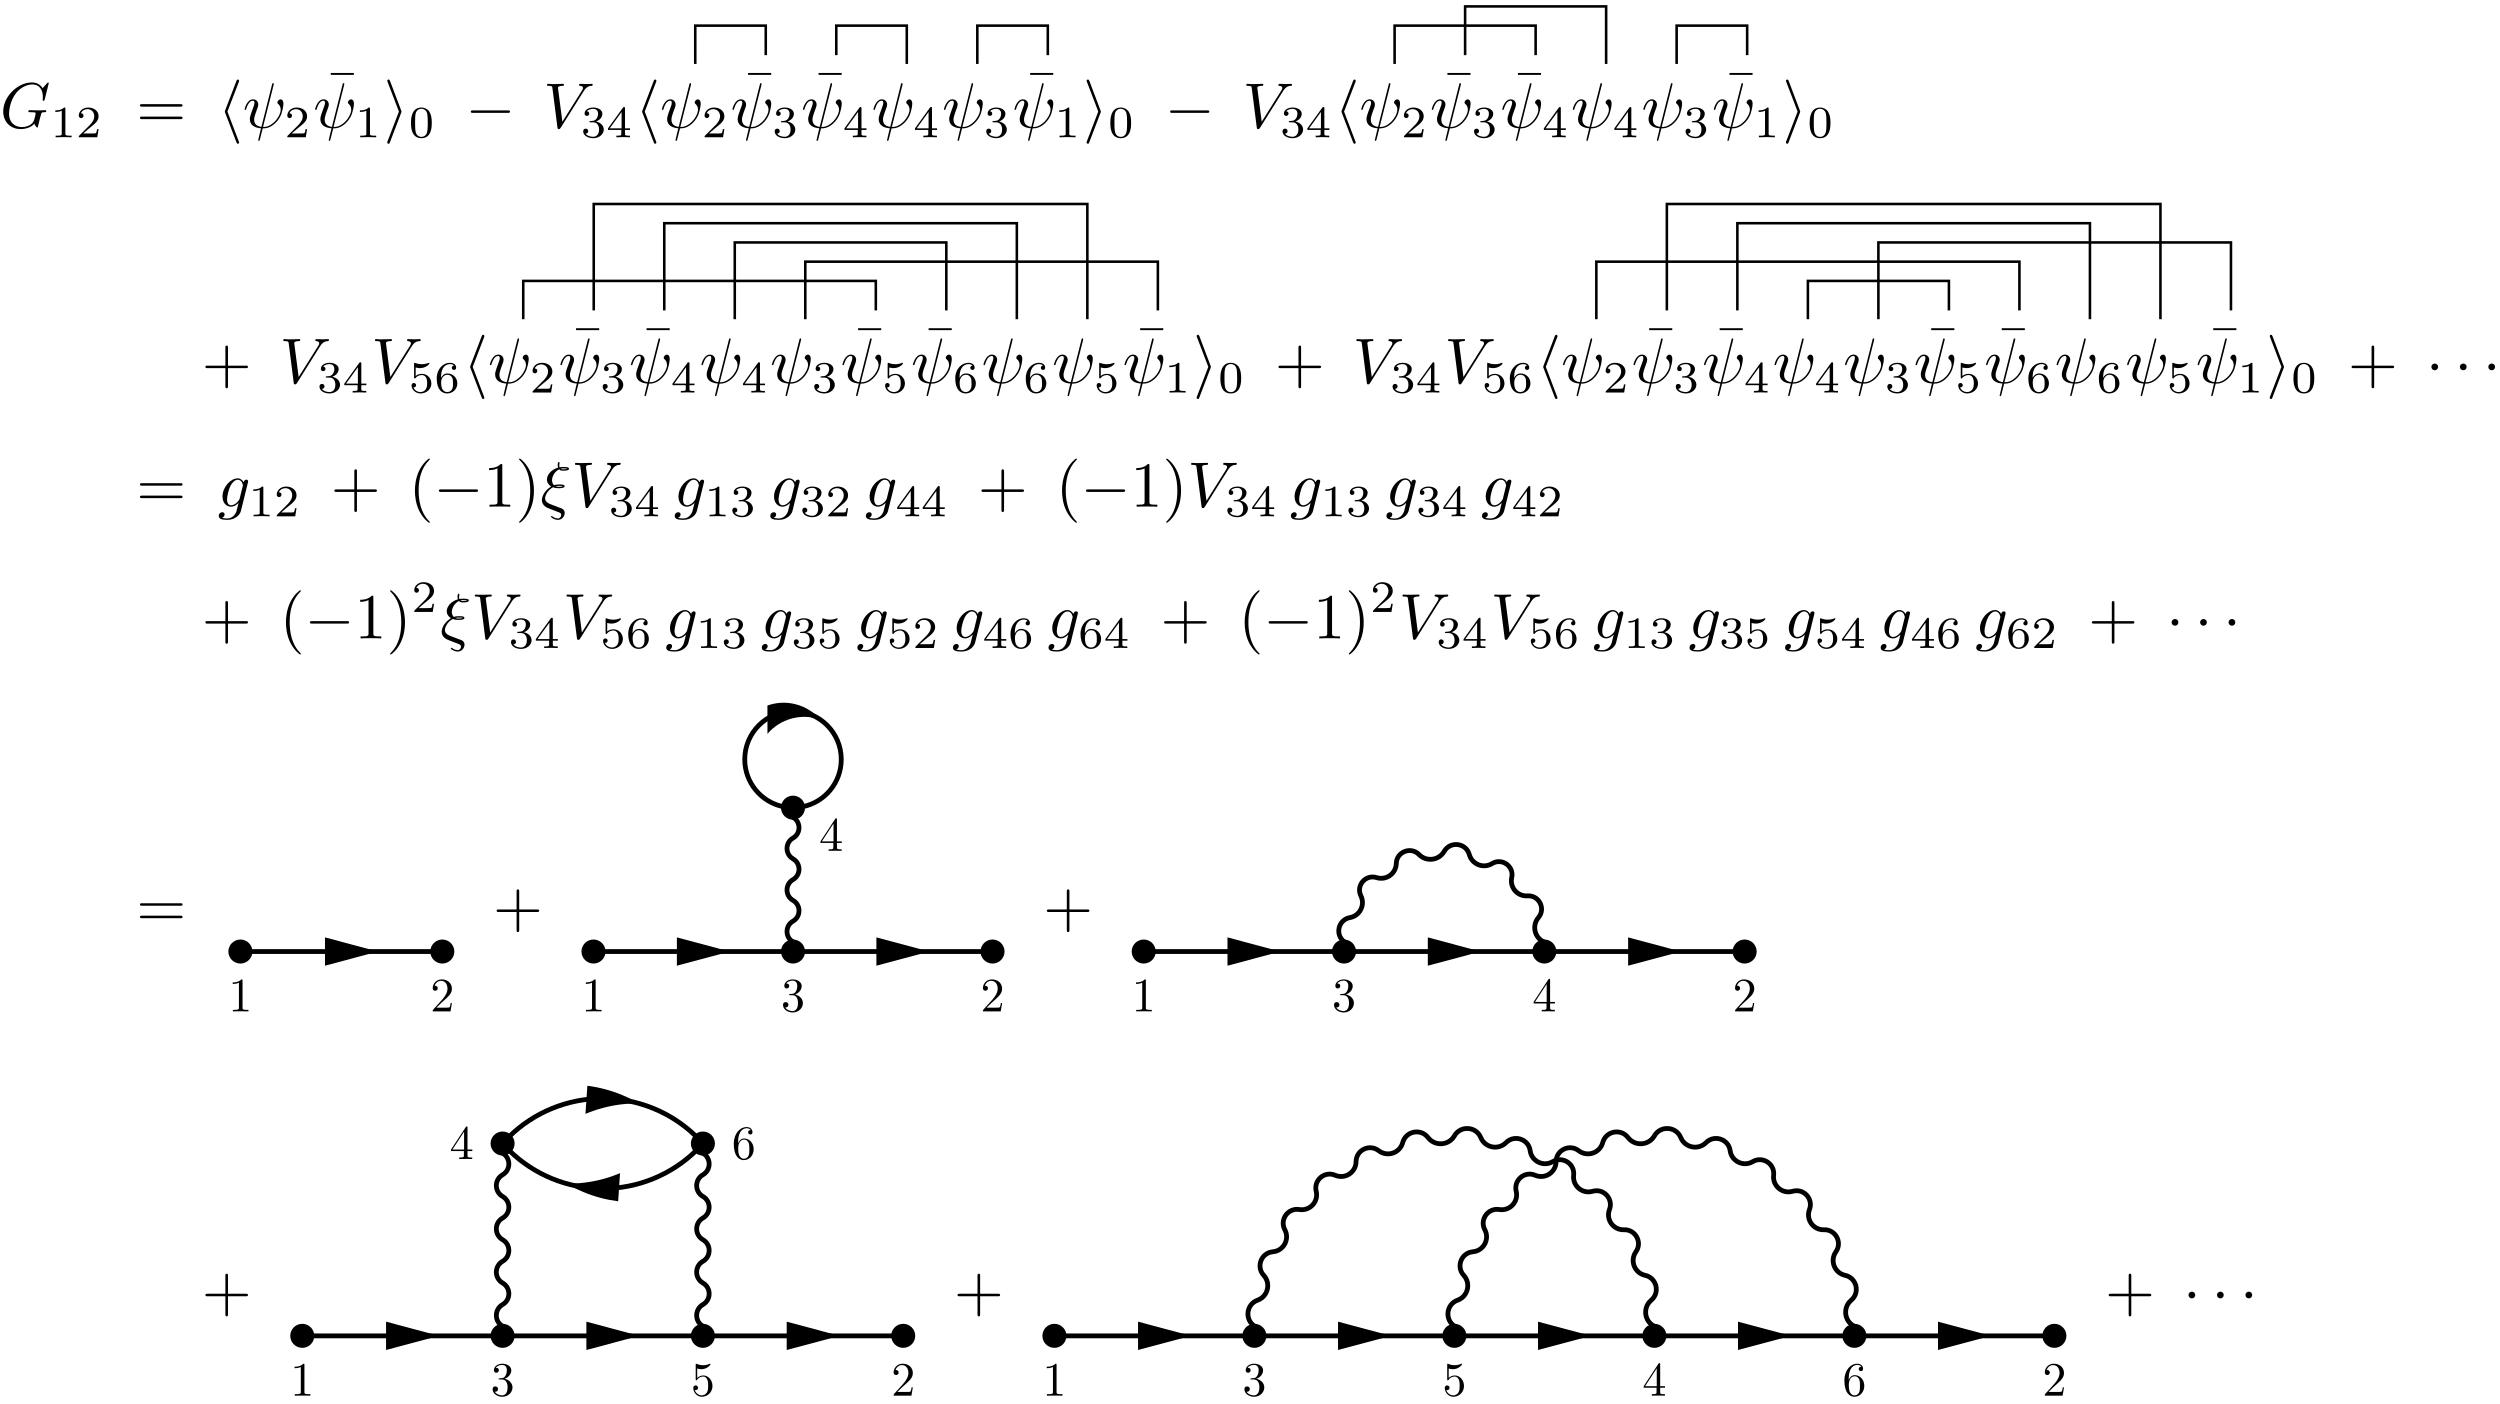 <?xml version="1.0" encoding="UTF-8"?>
<svg xmlns="http://www.w3.org/2000/svg" xmlns:xlink="http://www.w3.org/1999/xlink" width="388.543pt" height="218.272pt" viewBox="0 0 388.543 218.272" version="1.1">
<defs>
<g>
<symbol overflow="visible" id="glyph0-0">
<path style="stroke:none;" d=""/>
</symbol>
<symbol overflow="visible" id="glyph0-1">
<path style="stroke:none;" d="M 7.578 -6.922 C 7.578 -6.953 7.562 -7.031 7.469 -7.031 C 7.438 -7.031 7.422 -7.016 7.312 -6.906 L 6.625 -6.141 C 6.531 -6.281 6.078 -7.031 4.969 -7.031 C 2.734 -7.031 0.5 -4.828 0.5 -2.516 C 0.5 -0.922 1.609 0.219 3.219 0.219 C 3.656 0.219 4.109 0.125 4.469 -0.016 C 4.969 -0.219 5.156 -0.422 5.328 -0.625 C 5.422 -0.375 5.688 -0.016 5.781 -0.016 C 5.828 -0.016 5.859 -0.047 5.859 -0.047 C 5.875 -0.062 5.969 -0.453 6.016 -0.656 L 6.203 -1.422 C 6.25 -1.594 6.297 -1.766 6.344 -1.938 C 6.453 -2.375 6.453 -2.406 7.031 -2.406 C 7.078 -2.406 7.188 -2.422 7.188 -2.609 C 7.188 -2.688 7.141 -2.719 7.062 -2.719 C 6.828 -2.719 6.234 -2.688 6.016 -2.688 C 5.703 -2.688 4.922 -2.719 4.609 -2.719 C 4.531 -2.719 4.406 -2.719 4.406 -2.516 C 4.406 -2.406 4.484 -2.406 4.703 -2.406 C 4.719 -2.406 5 -2.406 5.234 -2.391 C 5.5 -2.359 5.547 -2.328 5.547 -2.203 C 5.547 -2.109 5.438 -1.672 5.328 -1.297 C 5.047 -0.203 3.766 -0.094 3.406 -0.094 C 2.453 -0.094 1.406 -0.656 1.406 -2.188 C 1.406 -2.5 1.5 -4.141 2.547 -5.438 C 3.094 -6.109 4.062 -6.719 5.047 -6.719 C 6.062 -6.719 6.656 -5.953 6.656 -4.797 C 6.656 -4.391 6.625 -4.391 6.625 -4.281 C 6.625 -4.188 6.734 -4.188 6.766 -4.188 C 6.891 -4.188 6.891 -4.203 6.953 -4.391 Z M 7.578 -6.922 "/>
</symbol>
<symbol overflow="visible" id="glyph0-2">
<path style="stroke:none;" d="M 4.812 -6.656 C 4.812 -6.703 4.828 -6.766 4.828 -6.812 C 4.828 -6.906 4.766 -6.922 4.719 -6.922 C 4.609 -6.922 4.609 -6.891 4.562 -6.719 L 2.906 -0.125 C 2.156 -0.219 1.781 -0.594 1.781 -1.25 C 1.781 -1.453 1.781 -1.703 2.312 -3.094 C 2.359 -3.219 2.422 -3.391 2.422 -3.594 C 2.422 -4.031 2.109 -4.406 1.609 -4.406 C 0.656 -4.406 0.297 -2.953 0.297 -2.875 C 0.297 -2.766 0.391 -2.766 0.406 -2.766 C 0.516 -2.766 0.516 -2.797 0.562 -2.953 C 0.844 -3.891 1.234 -4.188 1.578 -4.188 C 1.656 -4.188 1.828 -4.188 1.828 -3.875 C 1.828 -3.609 1.719 -3.359 1.594 -3.016 C 1.109 -1.75 1.109 -1.5 1.109 -1.328 C 1.109 -0.375 1.891 0.031 2.844 0.094 C 2.766 0.453 2.766 0.469 2.625 1 C 2.609 1.109 2.406 1.906 2.406 1.938 C 2.406 1.953 2.406 2.047 2.516 2.047 C 2.547 2.047 2.594 2.047 2.609 2 C 2.641 1.984 2.703 1.734 2.734 1.594 L 3.109 0.109 C 3.484 0.109 4.359 0.109 5.297 -0.953 C 5.703 -1.422 5.906 -1.859 6.016 -2.156 C 6.109 -2.406 6.328 -3.266 6.328 -3.703 C 6.328 -4.266 6.062 -4.406 5.891 -4.406 C 5.641 -4.406 5.391 -4.141 5.391 -3.922 C 5.391 -3.797 5.453 -3.734 5.547 -3.656 C 5.656 -3.547 5.906 -3.297 5.906 -2.812 C 5.906 -2.172 5.391 -1.359 5.031 -1 C 4.156 -0.109 3.516 -0.109 3.156 -0.109 Z M 4.812 -6.656 "/>
</symbol>
<symbol overflow="visible" id="glyph0-3">
<path style="stroke:none;" d="M 6.266 -5.672 C 6.75 -6.453 7.172 -6.484 7.531 -6.5 C 7.656 -6.516 7.672 -6.672 7.672 -6.688 C 7.672 -6.766 7.609 -6.812 7.531 -6.812 C 7.281 -6.812 6.984 -6.781 6.719 -6.781 C 6.391 -6.781 6.047 -6.812 5.734 -6.812 C 5.672 -6.812 5.547 -6.812 5.547 -6.625 C 5.547 -6.516 5.625 -6.5 5.703 -6.5 C 5.969 -6.484 6.156 -6.375 6.156 -6.172 C 6.156 -6.016 6.016 -5.797 6.016 -5.797 L 2.953 -0.922 L 2.266 -6.203 C 2.266 -6.375 2.5 -6.5 2.953 -6.5 C 3.094 -6.5 3.203 -6.5 3.203 -6.703 C 3.203 -6.781 3.125 -6.812 3.078 -6.812 C 2.672 -6.812 2.25 -6.781 1.828 -6.781 C 1.656 -6.781 1.469 -6.781 1.281 -6.781 C 1.109 -6.781 0.922 -6.812 0.75 -6.812 C 0.672 -6.812 0.562 -6.812 0.562 -6.625 C 0.562 -6.5 0.641 -6.5 0.812 -6.5 C 1.359 -6.5 1.375 -6.406 1.406 -6.156 L 2.188 -0.016 C 2.219 0.188 2.266 0.219 2.391 0.219 C 2.547 0.219 2.594 0.172 2.672 0.047 Z M 6.266 -5.672 "/>
</symbol>
<symbol overflow="visible" id="glyph0-4">
<path style="stroke:none;" d="M 4.688 -3.766 C 4.703 -3.812 4.719 -3.875 4.719 -3.938 C 4.719 -4.109 4.609 -4.203 4.438 -4.203 C 4.344 -4.203 4.062 -4.141 4.031 -3.781 C 3.844 -4.141 3.5 -4.406 3.094 -4.406 C 1.969 -4.406 0.734 -3.016 0.734 -1.578 C 0.734 -0.594 1.328 0 2.047 0 C 2.641 0 3.109 -0.469 3.203 -0.578 L 3.219 -0.562 C 3.016 0.312 2.891 0.734 2.891 0.75 C 2.844 0.844 2.516 1.828 1.453 1.828 C 1.266 1.828 0.938 1.812 0.656 1.719 C 0.953 1.641 1.062 1.375 1.062 1.203 C 1.062 1.047 0.953 0.859 0.688 0.859 C 0.469 0.859 0.156 1.031 0.156 1.438 C 0.156 1.844 0.516 2.047 1.469 2.047 C 2.719 2.047 3.438 1.266 3.594 0.672 Z M 3.406 -1.281 C 3.344 -1.016 3.109 -0.766 2.891 -0.578 C 2.688 -0.406 2.375 -0.219 2.078 -0.219 C 1.578 -0.219 1.438 -0.734 1.438 -1.141 C 1.438 -1.609 1.719 -2.797 2 -3.297 C 2.266 -3.781 2.688 -4.188 3.109 -4.188 C 3.766 -4.188 3.906 -3.375 3.906 -3.328 C 3.906 -3.281 3.891 -3.219 3.875 -3.188 Z M 3.406 -1.281 "/>
</symbol>
<symbol overflow="visible" id="glyph0-5">
<path style="stroke:none;" d="M 1.531 -3.047 C 0.453 -2.328 0.234 -1.391 0.234 -1.031 C 0.234 -0.562 0.5 -0.281 0.516 -0.25 C 0.844 0.078 0.922 0.125 1.672 0.406 L 2.875 0.875 C 3.031 0.938 3.234 1 3.234 1.297 C 3.234 1.531 3.047 1.828 2.734 1.828 C 2.297 1.828 1.969 1.578 1.859 1.5 C 1.797 1.469 1.797 1.453 1.75 1.453 C 1.672 1.453 1.656 1.531 1.656 1.562 C 1.656 1.688 2.188 2.047 2.734 2.047 C 3.359 2.047 3.781 1.469 3.781 0.984 C 3.781 0.5 3.406 0.312 3.297 0.266 C 3.156 0.219 2.828 0.094 2.688 0.047 C 2.5 -0.047 2.297 -0.125 2.078 -0.188 L 1.484 -0.422 C 1.031 -0.609 0.734 -0.891 0.734 -1.312 C 0.734 -1.719 1.125 -2.594 1.969 -3.016 C 2.328 -2.875 2.625 -2.875 2.844 -2.875 C 3.141 -2.875 3.766 -2.875 3.766 -3.188 C 3.766 -3.438 3.344 -3.453 2.953 -3.453 C 2.766 -3.453 2.484 -3.453 2.109 -3.344 C 1.859 -3.594 1.812 -3.922 1.812 -4.109 C 1.812 -4.672 2.172 -5.438 2.922 -5.812 C 3.094 -5.594 3.328 -5.594 3.562 -5.594 C 3.812 -5.594 4.453 -5.594 4.453 -5.906 C 4.453 -6.156 4 -6.172 3.625 -6.172 C 3.484 -6.172 3.25 -6.172 2.984 -6.125 C 2.953 -6.203 2.938 -6.281 2.938 -6.453 C 2.938 -6.594 2.984 -6.797 2.984 -6.812 C 2.984 -6.891 2.938 -6.953 2.875 -6.953 C 2.688 -6.953 2.688 -6.484 2.688 -6.453 C 2.688 -6.266 2.75 -6.109 2.766 -6.078 C 1.688 -5.766 1.016 -4.969 1.016 -4.203 C 1.016 -3.844 1.203 -3.422 1.672 -3.156 Z M 3.156 -5.906 C 3.312 -5.953 3.516 -5.953 3.625 -5.953 C 3.969 -5.953 4 -5.938 4.188 -5.891 C 4.109 -5.859 4 -5.812 3.562 -5.812 C 3.375 -5.812 3.266 -5.812 3.156 -5.906 Z M 2.375 -3.188 C 2.609 -3.234 2.828 -3.234 2.938 -3.234 C 3.297 -3.234 3.328 -3.234 3.516 -3.188 C 3.422 -3.141 3.328 -3.094 2.875 -3.094 C 2.641 -3.094 2.547 -3.094 2.375 -3.188 Z M 2.375 -3.188 "/>
</symbol>
<symbol overflow="visible" id="glyph1-0">
<path style="stroke:none;" d=""/>
</symbol>
<symbol overflow="visible" id="glyph1-1">
<path style="stroke:none;" d="M 2.328 -4.438 C 2.328 -4.625 2.328 -4.625 2.125 -4.625 C 1.672 -4.188 1.047 -4.188 0.766 -4.188 L 0.766 -3.938 C 0.922 -3.938 1.391 -3.938 1.766 -4.125 L 1.766 -0.578 C 1.766 -0.344 1.766 -0.25 1.078 -0.25 L 0.812 -0.25 L 0.812 0 C 0.938 0 1.797 -0.031 2.047 -0.031 C 2.266 -0.031 3.141 0 3.297 0 L 3.297 -0.25 L 3.031 -0.25 C 2.328 -0.25 2.328 -0.344 2.328 -0.578 Z M 2.328 -4.438 "/>
</symbol>
<symbol overflow="visible" id="glyph1-2">
<path style="stroke:none;" d="M 3.516 -1.266 L 3.281 -1.266 C 3.266 -1.109 3.188 -0.703 3.094 -0.641 C 3.047 -0.594 2.516 -0.594 2.406 -0.594 L 1.125 -0.594 C 1.859 -1.234 2.109 -1.438 2.516 -1.766 C 3.031 -2.172 3.516 -2.609 3.516 -3.266 C 3.516 -4.109 2.781 -4.625 1.891 -4.625 C 1.031 -4.625 0.438 -4.016 0.438 -3.375 C 0.438 -3.031 0.734 -2.984 0.812 -2.984 C 0.969 -2.984 1.172 -3.109 1.172 -3.359 C 1.172 -3.484 1.125 -3.734 0.766 -3.734 C 0.984 -4.219 1.453 -4.375 1.781 -4.375 C 2.484 -4.375 2.844 -3.828 2.844 -3.266 C 2.844 -2.656 2.406 -2.188 2.188 -1.938 L 0.516 -0.266 C 0.438 -0.203 0.438 -0.188 0.438 0 L 3.312 0 Z M 3.516 -1.266 "/>
</symbol>
<symbol overflow="visible" id="glyph1-3">
<path style="stroke:none;" d="M 3.594 -2.219 C 3.594 -2.984 3.5 -3.547 3.188 -4.031 C 2.969 -4.344 2.531 -4.625 1.984 -4.625 C 0.359 -4.625 0.359 -2.719 0.359 -2.219 C 0.359 -1.719 0.359 0.141 1.984 0.141 C 3.594 0.141 3.594 -1.719 3.594 -2.219 Z M 1.984 -0.062 C 1.656 -0.062 1.234 -0.25 1.094 -0.812 C 1 -1.219 1 -1.797 1 -2.312 C 1 -2.828 1 -3.359 1.094 -3.734 C 1.25 -4.281 1.688 -4.438 1.984 -4.438 C 2.359 -4.438 2.719 -4.203 2.844 -3.797 C 2.953 -3.422 2.969 -2.922 2.969 -2.312 C 2.969 -1.797 2.969 -1.281 2.875 -0.844 C 2.734 -0.203 2.266 -0.062 1.984 -0.062 Z M 1.984 -0.062 "/>
</symbol>
<symbol overflow="visible" id="glyph1-4">
<path style="stroke:none;" d="M 1.906 -2.328 C 2.453 -2.328 2.844 -1.953 2.844 -1.203 C 2.844 -0.344 2.328 -0.078 1.938 -0.078 C 1.656 -0.078 1.031 -0.156 0.75 -0.578 C 1.078 -0.578 1.156 -0.812 1.156 -0.969 C 1.156 -1.188 0.984 -1.344 0.766 -1.344 C 0.578 -1.344 0.375 -1.219 0.375 -0.938 C 0.375 -0.281 1.094 0.141 1.938 0.141 C 2.906 0.141 3.578 -0.516 3.578 -1.203 C 3.578 -1.75 3.141 -2.297 2.375 -2.453 C 3.094 -2.719 3.359 -3.234 3.359 -3.672 C 3.359 -4.219 2.734 -4.625 1.953 -4.625 C 1.188 -4.625 0.594 -4.25 0.594 -3.688 C 0.594 -3.453 0.75 -3.328 0.953 -3.328 C 1.172 -3.328 1.312 -3.484 1.312 -3.672 C 1.312 -3.875 1.172 -4.031 0.953 -4.047 C 1.203 -4.344 1.672 -4.422 1.938 -4.422 C 2.25 -4.422 2.688 -4.266 2.688 -3.672 C 2.688 -3.375 2.594 -3.047 2.406 -2.844 C 2.188 -2.578 1.984 -2.562 1.641 -2.531 C 1.469 -2.516 1.453 -2.516 1.422 -2.516 C 1.406 -2.516 1.344 -2.5 1.344 -2.422 C 1.344 -2.328 1.406 -2.328 1.531 -2.328 Z M 1.906 -2.328 "/>
</symbol>
<symbol overflow="visible" id="glyph1-5">
<path style="stroke:none;" d="M 3.688 -1.141 L 3.688 -1.391 L 2.906 -1.391 L 2.906 -4.5 C 2.906 -4.641 2.906 -4.703 2.766 -4.703 C 2.672 -4.703 2.641 -4.703 2.578 -4.594 L 0.266 -1.391 L 0.266 -1.141 L 2.328 -1.141 L 2.328 -0.578 C 2.328 -0.328 2.328 -0.25 1.75 -0.25 L 1.562 -0.25 L 1.562 0 C 1.922 -0.016 2.359 -0.031 2.609 -0.031 C 2.875 -0.031 3.312 -0.016 3.672 0 L 3.672 -0.25 L 3.484 -0.25 C 2.906 -0.25 2.906 -0.328 2.906 -0.578 L 2.906 -1.141 Z M 2.375 -3.938 L 2.375 -1.391 L 0.531 -1.391 Z M 2.375 -3.938 "/>
</symbol>
<symbol overflow="visible" id="glyph1-6">
<path style="stroke:none;" d="M 1.078 -3.891 C 1.438 -3.797 1.641 -3.797 1.75 -3.797 C 2.672 -3.797 3.219 -4.422 3.219 -4.531 C 3.219 -4.609 3.172 -4.625 3.141 -4.625 C 3.125 -4.625 3.109 -4.625 3.078 -4.609 C 2.906 -4.547 2.547 -4.406 2.031 -4.406 C 1.828 -4.406 1.469 -4.422 1.016 -4.594 C 0.938 -4.625 0.922 -4.625 0.922 -4.625 C 0.828 -4.625 0.828 -4.547 0.828 -4.438 L 0.828 -2.391 C 0.828 -2.266 0.828 -2.188 0.938 -2.188 C 1 -2.188 1.016 -2.188 1.078 -2.281 C 1.375 -2.656 1.812 -2.719 2.047 -2.719 C 2.469 -2.719 2.656 -2.391 2.688 -2.328 C 2.812 -2.094 2.859 -1.828 2.859 -1.422 C 2.859 -1.219 2.859 -0.812 2.641 -0.5 C 2.469 -0.25 2.172 -0.078 1.828 -0.078 C 1.375 -0.078 0.906 -0.328 0.734 -0.797 C 1 -0.781 1.141 -0.953 1.141 -1.141 C 1.141 -1.438 0.875 -1.484 0.781 -1.484 C 0.781 -1.484 0.438 -1.484 0.438 -1.109 C 0.438 -0.484 1.016 0.141 1.844 0.141 C 2.734 0.141 3.516 -0.516 3.516 -1.406 C 3.516 -2.188 2.922 -2.906 2.062 -2.906 C 1.75 -2.906 1.391 -2.844 1.078 -2.578 Z M 1.078 -3.891 "/>
</symbol>
<symbol overflow="visible" id="glyph1-7">
<path style="stroke:none;" d="M 1.047 -2.281 C 1.047 -2.844 1.094 -3.359 1.359 -3.797 C 1.594 -4.172 1.969 -4.422 2.422 -4.422 C 2.625 -4.422 2.906 -4.375 3.047 -4.188 C 2.875 -4.172 2.719 -4.047 2.719 -3.844 C 2.719 -3.672 2.844 -3.516 3.047 -3.516 C 3.266 -3.516 3.391 -3.656 3.391 -3.859 C 3.391 -4.266 3.094 -4.625 2.406 -4.625 C 1.406 -4.625 0.375 -3.703 0.375 -2.203 C 0.375 -0.406 1.219 0.141 2 0.141 C 2.844 0.141 3.578 -0.516 3.578 -1.422 C 3.578 -2.312 2.875 -2.969 2.062 -2.969 C 1.5 -2.969 1.203 -2.594 1.047 -2.281 Z M 2 -0.078 C 1.641 -0.078 1.375 -0.281 1.219 -0.594 C 1.125 -0.797 1.062 -1.156 1.062 -1.562 C 1.062 -2.25 1.469 -2.766 2.031 -2.766 C 2.344 -2.766 2.562 -2.641 2.734 -2.391 C 2.906 -2.125 2.906 -1.828 2.906 -1.422 C 2.906 -1.031 2.906 -0.734 2.719 -0.453 C 2.562 -0.219 2.328 -0.078 2 -0.078 Z M 2 -0.078 "/>
</symbol>
<symbol overflow="visible" id="glyph2-0">
<path style="stroke:none;" d=""/>
</symbol>
<symbol overflow="visible" id="glyph2-1">
<path style="stroke:none;" d="M 6.844 -3.266 C 7 -3.266 7.188 -3.266 7.188 -3.453 C 7.188 -3.656 7 -3.656 6.859 -3.656 L 0.891 -3.656 C 0.75 -3.656 0.562 -3.656 0.562 -3.453 C 0.562 -3.266 0.75 -3.266 0.891 -3.266 Z M 6.859 -1.328 C 7 -1.328 7.188 -1.328 7.188 -1.531 C 7.188 -1.719 7 -1.719 6.844 -1.719 L 0.891 -1.719 C 0.75 -1.719 0.562 -1.719 0.562 -1.531 C 0.562 -1.328 0.75 -1.328 0.891 -1.328 Z M 6.859 -1.328 "/>
</symbol>
<symbol overflow="visible" id="glyph2-2">
<path style="stroke:none;" d="M 4.281 -5.578 L 4.281 -5.875 L 0.688 -5.875 L 0.688 -5.578 Z M 4.281 -5.578 "/>
</symbol>
<symbol overflow="visible" id="glyph2-3">
<path style="stroke:none;" d="M 4.078 -2.297 L 6.859 -2.297 C 7 -2.297 7.188 -2.297 7.188 -2.5 C 7.188 -2.688 7 -2.688 6.859 -2.688 L 4.078 -2.688 L 4.078 -5.484 C 4.078 -5.625 4.078 -5.812 3.875 -5.812 C 3.672 -5.812 3.672 -5.625 3.672 -5.484 L 3.672 -2.688 L 0.891 -2.688 C 0.75 -2.688 0.562 -2.688 0.562 -2.5 C 0.562 -2.297 0.75 -2.297 0.891 -2.297 L 3.672 -2.297 L 3.672 0.5 C 3.672 0.641 3.672 0.828 3.875 0.828 C 4.078 0.828 4.078 0.641 4.078 0.5 Z M 4.078 -2.297 "/>
</symbol>
<symbol overflow="visible" id="glyph2-4">
<path style="stroke:none;" d="M 3.297 2.391 C 3.297 2.359 3.297 2.344 3.125 2.172 C 1.891 0.922 1.562 -0.969 1.562 -2.5 C 1.562 -4.234 1.938 -5.969 3.172 -7.203 C 3.297 -7.328 3.297 -7.344 3.297 -7.375 C 3.297 -7.453 3.266 -7.484 3.203 -7.484 C 3.094 -7.484 2.203 -6.797 1.609 -5.531 C 1.109 -4.438 0.984 -3.328 0.984 -2.5 C 0.984 -1.719 1.094 -0.516 1.641 0.625 C 2.25 1.844 3.094 2.5 3.203 2.5 C 3.266 2.5 3.297 2.469 3.297 2.391 Z M 3.297 2.391 "/>
</symbol>
<symbol overflow="visible" id="glyph2-5">
<path style="stroke:none;" d="M 2.938 -6.375 C 2.938 -6.625 2.938 -6.641 2.703 -6.641 C 2.078 -6 1.203 -6 0.891 -6 L 0.891 -5.688 C 1.094 -5.688 1.672 -5.688 2.188 -5.953 L 2.188 -0.781 C 2.188 -0.422 2.156 -0.312 1.266 -0.312 L 0.953 -0.312 L 0.953 0 C 1.297 -0.031 2.156 -0.031 2.562 -0.031 C 2.953 -0.031 3.828 -0.031 4.172 0 L 4.172 -0.312 L 3.859 -0.312 C 2.953 -0.312 2.938 -0.422 2.938 -0.781 Z M 2.938 -6.375 "/>
</symbol>
<symbol overflow="visible" id="glyph2-6">
<path style="stroke:none;" d="M 2.875 -2.5 C 2.875 -3.266 2.766 -4.469 2.219 -5.609 C 1.625 -6.828 0.766 -7.484 0.672 -7.484 C 0.609 -7.484 0.562 -7.438 0.562 -7.375 C 0.562 -7.344 0.562 -7.328 0.75 -7.141 C 1.734 -6.156 2.297 -4.578 2.297 -2.5 C 2.297 -0.781 1.938 0.969 0.703 2.219 C 0.562 2.344 0.562 2.359 0.562 2.391 C 0.562 2.453 0.609 2.5 0.672 2.5 C 0.766 2.5 1.672 1.812 2.25 0.547 C 2.766 -0.547 2.875 -1.656 2.875 -2.5 Z M 2.875 -2.5 "/>
</symbol>
<symbol overflow="visible" id="glyph3-0">
<path style="stroke:none;" d=""/>
</symbol>
<symbol overflow="visible" id="glyph3-1">
<path style="stroke:none;" d="M 3.266 -7.094 C 3.312 -7.203 3.312 -7.234 3.312 -7.281 C 3.312 -7.391 3.234 -7.484 3.125 -7.484 C 3.031 -7.484 2.953 -7.422 2.891 -7.25 L 1.141 -2.672 C 1.125 -2.609 1.094 -2.547 1.094 -2.5 C 1.094 -2.469 1.094 -2.438 1.141 -2.328 L 2.891 2.25 C 2.938 2.359 2.984 2.5 3.125 2.5 C 3.234 2.5 3.312 2.406 3.312 2.297 C 3.312 2.266 3.312 2.25 3.266 2.141 L 1.5 -2.5 Z M 3.266 -7.094 "/>
</symbol>
<symbol overflow="visible" id="glyph3-2">
<path style="stroke:none;" d="M 2.719 -2.328 C 2.766 -2.438 2.766 -2.469 2.766 -2.5 C 2.766 -2.516 2.766 -2.547 2.719 -2.656 L 0.984 -7.25 C 0.922 -7.422 0.859 -7.484 0.75 -7.484 C 0.641 -7.484 0.547 -7.391 0.547 -7.281 C 0.547 -7.25 0.547 -7.234 0.594 -7.125 L 2.359 -2.5 L 0.594 2.109 C 0.547 2.219 0.547 2.25 0.547 2.297 C 0.547 2.406 0.641 2.5 0.75 2.5 C 0.875 2.5 0.922 2.391 0.953 2.297 Z M 2.719 -2.328 "/>
</symbol>
<symbol overflow="visible" id="glyph3-3">
<path style="stroke:none;" d="M 6.562 -2.297 C 6.734 -2.297 6.922 -2.297 6.922 -2.5 C 6.922 -2.688 6.734 -2.688 6.562 -2.688 L 1.172 -2.688 C 1 -2.688 0.828 -2.688 0.828 -2.5 C 0.828 -2.297 1 -2.297 1.172 -2.297 Z M 6.562 -2.297 "/>
</symbol>
<symbol overflow="visible" id="glyph3-4">
<path style="stroke:none;" d="M 1.906 -2.5 C 1.906 -2.781 1.672 -3.016 1.391 -3.016 C 1.094 -3.016 0.859 -2.781 0.859 -2.5 C 0.859 -2.203 1.094 -1.969 1.391 -1.969 C 1.672 -1.969 1.906 -2.203 1.906 -2.5 Z M 1.906 -2.5 "/>
</symbol>
<symbol overflow="visible" id="glyph4-0">
<path style="stroke:none;" d=""/>
</symbol>
<symbol overflow="visible" id="glyph4-1">
<path style="stroke:none;" d="M 2.203 -4.781 C 2.203 -4.953 2.203 -4.969 2.031 -4.969 C 1.562 -4.5 0.906 -4.5 0.672 -4.5 L 0.672 -4.266 C 0.812 -4.266 1.25 -4.266 1.641 -4.453 L 1.641 -0.594 C 1.641 -0.328 1.625 -0.234 0.953 -0.234 L 0.703 -0.234 L 0.703 0 C 0.969 -0.016 1.625 -0.016 1.922 -0.016 C 2.219 -0.016 2.875 -0.016 3.125 0 L 3.125 -0.234 L 2.891 -0.234 C 2.219 -0.234 2.203 -0.312 2.203 -0.594 Z M 2.203 -4.781 "/>
</symbol>
<symbol overflow="visible" id="glyph4-2">
<path style="stroke:none;" d="M 0.953 -0.578 L 1.734 -1.344 C 2.906 -2.375 3.359 -2.781 3.359 -3.531 C 3.359 -4.375 2.688 -4.969 1.766 -4.969 C 0.922 -4.969 0.375 -4.281 0.375 -3.625 C 0.375 -3.203 0.75 -3.203 0.766 -3.203 C 0.891 -3.203 1.156 -3.297 1.156 -3.594 C 1.156 -3.797 1.016 -3.984 0.766 -3.984 C 0.703 -3.984 0.688 -3.984 0.672 -3.984 C 0.844 -4.469 1.234 -4.75 1.672 -4.75 C 2.359 -4.75 2.672 -4.141 2.672 -3.531 C 2.672 -2.922 2.297 -2.344 1.891 -1.875 L 0.453 -0.281 C 0.375 -0.188 0.375 -0.172 0.375 0 L 3.141 0 L 3.359 -1.297 L 3.172 -1.297 C 3.125 -1.078 3.078 -0.75 3 -0.641 C 2.953 -0.578 2.453 -0.578 2.297 -0.578 Z M 0.953 -0.578 "/>
</symbol>
<symbol overflow="visible" id="glyph4-3">
<path style="stroke:none;" d="M 2.172 -2.625 C 2.781 -2.828 3.219 -3.359 3.219 -3.938 C 3.219 -4.562 2.547 -4.969 1.844 -4.969 C 1.078 -4.969 0.516 -4.531 0.516 -3.953 C 0.516 -3.719 0.672 -3.562 0.891 -3.562 C 1.125 -3.562 1.281 -3.734 1.281 -3.953 C 1.281 -4.328 0.922 -4.328 0.812 -4.328 C 1.047 -4.688 1.531 -4.781 1.812 -4.781 C 2.109 -4.781 2.531 -4.625 2.531 -3.953 C 2.531 -3.859 2.516 -3.422 2.312 -3.094 C 2.094 -2.734 1.844 -2.719 1.656 -2.719 C 1.594 -2.703 1.406 -2.688 1.359 -2.688 C 1.297 -2.688 1.25 -2.672 1.25 -2.594 C 1.25 -2.516 1.297 -2.516 1.422 -2.516 L 1.75 -2.516 C 2.375 -2.516 2.641 -2.016 2.641 -1.281 C 2.641 -0.266 2.125 -0.047 1.797 -0.047 C 1.484 -0.047 0.922 -0.172 0.656 -0.609 C 0.922 -0.578 1.156 -0.734 1.156 -1.016 C 1.156 -1.297 0.953 -1.438 0.734 -1.438 C 0.547 -1.438 0.312 -1.344 0.312 -1.016 C 0.312 -0.328 1.016 0.172 1.828 0.172 C 2.734 0.172 3.406 -0.516 3.406 -1.281 C 3.406 -1.891 2.938 -2.469 2.172 -2.625 Z M 2.172 -2.625 "/>
</symbol>
<symbol overflow="visible" id="glyph4-4">
<path style="stroke:none;" d="M 2.203 -1.234 L 2.203 -0.578 C 2.203 -0.312 2.188 -0.234 1.625 -0.234 L 1.469 -0.234 L 1.469 0 C 1.781 -0.016 2.172 -0.016 2.484 -0.016 C 2.797 -0.016 3.188 -0.016 3.5 0 L 3.5 -0.234 L 3.344 -0.234 C 2.781 -0.234 2.766 -0.312 2.766 -0.578 L 2.766 -1.234 L 3.516 -1.234 L 3.516 -1.469 L 2.766 -1.469 L 2.766 -4.859 C 2.766 -5.016 2.766 -5.062 2.656 -5.062 C 2.578 -5.062 2.562 -5.062 2.5 -4.969 L 0.203 -1.469 L 0.203 -1.234 Z M 2.234 -1.469 L 0.422 -1.469 L 2.234 -4.25 Z M 2.234 -1.469 "/>
</symbol>
<symbol overflow="visible" id="glyph4-5">
<path style="stroke:none;" d="M 0.984 -2.453 L 0.984 -2.625 C 0.984 -4.516 1.906 -4.781 2.297 -4.781 C 2.469 -4.781 2.781 -4.75 2.953 -4.484 C 2.844 -4.484 2.547 -4.484 2.547 -4.156 C 2.547 -3.922 2.719 -3.812 2.891 -3.812 C 3 -3.812 3.219 -3.875 3.219 -4.172 C 3.219 -4.609 2.891 -4.969 2.281 -4.969 C 1.328 -4.969 0.312 -4.016 0.312 -2.359 C 0.312 -0.359 1.188 0.172 1.875 0.172 C 2.703 0.172 3.406 -0.531 3.406 -1.531 C 3.406 -2.469 2.75 -3.188 1.922 -3.188 C 1.406 -3.188 1.141 -2.812 0.984 -2.453 Z M 1.875 -0.047 C 1.406 -0.047 1.188 -0.5 1.141 -0.609 C 1 -0.953 1 -1.547 1 -1.688 C 1 -2.266 1.234 -3.016 1.906 -3.016 C 2.031 -3.016 2.375 -3.016 2.609 -2.547 C 2.734 -2.281 2.734 -1.891 2.734 -1.531 C 2.734 -1.172 2.734 -0.797 2.609 -0.531 C 2.391 -0.078 2.047 -0.047 1.875 -0.047 Z M 1.875 -0.047 "/>
</symbol>
<symbol overflow="visible" id="glyph4-6">
<path style="stroke:none;" d="M 3.359 -1.5 C 3.359 -2.391 2.734 -3.141 1.938 -3.141 C 1.578 -3.141 1.25 -3.016 0.984 -2.75 L 0.984 -4.219 C 1.141 -4.172 1.375 -4.109 1.625 -4.109 C 2.547 -4.109 3.062 -4.797 3.062 -4.891 C 3.062 -4.938 3.047 -4.969 2.984 -4.969 C 2.984 -4.969 2.969 -4.969 2.922 -4.953 C 2.781 -4.891 2.406 -4.734 1.906 -4.734 C 1.609 -4.734 1.266 -4.781 0.922 -4.938 C 0.859 -4.969 0.844 -4.969 0.828 -4.969 C 0.75 -4.969 0.75 -4.906 0.75 -4.781 L 0.75 -2.578 C 0.75 -2.438 0.75 -2.375 0.859 -2.375 C 0.906 -2.375 0.922 -2.406 0.953 -2.453 C 1.031 -2.562 1.312 -2.969 1.922 -2.969 C 2.312 -2.969 2.5 -2.625 2.547 -2.5 C 2.672 -2.219 2.688 -1.922 2.688 -1.547 C 2.688 -1.297 2.688 -0.844 2.516 -0.531 C 2.328 -0.234 2.047 -0.047 1.703 -0.047 C 1.172 -0.047 0.734 -0.438 0.609 -0.875 C 0.641 -0.875 0.656 -0.859 0.734 -0.859 C 0.984 -0.859 1.109 -1.047 1.109 -1.234 C 1.109 -1.406 0.984 -1.594 0.734 -1.594 C 0.641 -1.594 0.375 -1.547 0.375 -1.203 C 0.375 -0.562 0.891 0.172 1.719 0.172 C 2.594 0.172 3.359 -0.547 3.359 -1.5 Z M 3.359 -1.5 "/>
</symbol>
</g>
</defs>
<g id="surface1">
<g style="fill:rgb(0%,0%,0%);fill-opacity:1;">
  <use xlink:href="#glyph0-1" x="0" y="19.843"/>
</g>
<g style="fill:rgb(0%,0%,0%);fill-opacity:1;">
  <use xlink:href="#glyph1-1" x="7.833" y="21.337"/>
  <use xlink:href="#glyph1-2" x="11.805" y="21.337"/>
</g>
<g style="fill:rgb(0%,0%,0%);fill-opacity:1;">
  <use xlink:href="#glyph2-1" x="21.186" y="19.843"/>
</g>
<g style="fill:rgb(0%,0%,0%);fill-opacity:1;">
  <use xlink:href="#glyph3-1" x="33.847" y="19.843"/>
</g>
<g style="fill:rgb(0%,0%,0%);fill-opacity:1;">
  <use xlink:href="#glyph0-2" x="37.721" y="19.843"/>
</g>
<g style="fill:rgb(0%,0%,0%);fill-opacity:1;">
  <use xlink:href="#glyph1-2" x="44.211" y="21.337"/>
</g>
<g style="fill:rgb(0%,0%,0%);fill-opacity:1;">
  <use xlink:href="#glyph2-2" x="50.72" y="17.214"/>
</g>
<g style="fill:rgb(0%,0%,0%);fill-opacity:1;">
  <use xlink:href="#glyph0-2" x="48.68" y="19.843"/>
</g>
<g style="fill:rgb(0%,0%,0%);fill-opacity:1;">
  <use xlink:href="#glyph1-1" x="55.17" y="21.337"/>
</g>
<g style="fill:rgb(0%,0%,0%);fill-opacity:1;">
  <use xlink:href="#glyph3-2" x="59.639" y="19.843"/>
</g>
<g style="fill:rgb(0%,0%,0%);fill-opacity:1;">
  <use xlink:href="#glyph1-3" x="63.513" y="21.337"/>
</g>
<g style="fill:rgb(0%,0%,0%);fill-opacity:1;">
  <use xlink:href="#glyph3-3" x="72.341" y="19.843"/>
</g>
<g style="fill:rgb(0%,0%,0%);fill-opacity:1;">
  <use xlink:href="#glyph0-3" x="84.449" y="19.843"/>
</g>
<g style="fill:rgb(0%,0%,0%);fill-opacity:1;">
  <use xlink:href="#glyph1-4" x="90.26" y="21.337"/>
  <use xlink:href="#glyph1-5" x="94.232" y="21.337"/>
</g>
<g style="fill:rgb(0%,0%,0%);fill-opacity:1;">
  <use xlink:href="#glyph3-1" x="98.701" y="19.843"/>
</g>
<g style="fill:rgb(0%,0%,0%);fill-opacity:1;">
  <use xlink:href="#glyph0-2" x="102.575" y="19.843"/>
</g>
<g style="fill:rgb(0%,0%,0%);fill-opacity:1;">
  <use xlink:href="#glyph1-2" x="109.065" y="21.337"/>
</g>
<g style="fill:rgb(0%,0%,0%);fill-opacity:1;">
  <use xlink:href="#glyph2-2" x="115.574" y="17.214"/>
</g>
<g style="fill:rgb(0%,0%,0%);fill-opacity:1;">
  <use xlink:href="#glyph0-2" x="113.534" y="19.843"/>
</g>
<g style="fill:rgb(0%,0%,0%);fill-opacity:1;">
  <use xlink:href="#glyph1-4" x="120.024" y="21.337"/>
</g>
<path style="fill:none;stroke-width:0.399;stroke-linecap:butt;stroke-linejoin:miter;stroke:rgb(0%,0%,0%);stroke-opacity:1;stroke-miterlimit:10;" d="M -16.438 9.905 L -16.438 15.859 L -5.481 15.859 L -5.481 11.273 " transform="matrix(1,0,0,-1,124.493,19.843)"/>
<g style="fill:rgb(0%,0%,0%);fill-opacity:1;">
  <use xlink:href="#glyph2-2" x="126.533" y="17.214"/>
</g>
<g style="fill:rgb(0%,0%,0%);fill-opacity:1;">
  <use xlink:href="#glyph0-2" x="124.493" y="19.843"/>
</g>
<g style="fill:rgb(0%,0%,0%);fill-opacity:1;">
  <use xlink:href="#glyph1-5" x="130.982" y="21.337"/>
</g>
<g style="fill:rgb(0%,0%,0%);fill-opacity:1;">
  <use xlink:href="#glyph0-2" x="135.452" y="19.843"/>
</g>
<g style="fill:rgb(0%,0%,0%);fill-opacity:1;">
  <use xlink:href="#glyph1-5" x="141.941" y="21.337"/>
</g>
<path style="fill:none;stroke-width:0.399;stroke-linecap:butt;stroke-linejoin:miter;stroke:rgb(0%,0%,0%);stroke-opacity:1;stroke-miterlimit:10;" d="M -16.438 11.273 L -16.438 15.859 L -5.481 15.859 L -5.481 9.905 " transform="matrix(1,0,0,-1,146.411,19.843)"/>
<g style="fill:rgb(0%,0%,0%);fill-opacity:1;">
  <use xlink:href="#glyph0-2" x="146.411" y="19.843"/>
</g>
<g style="fill:rgb(0%,0%,0%);fill-opacity:1;">
  <use xlink:href="#glyph1-4" x="152.9" y="21.337"/>
</g>
<g style="fill:rgb(0%,0%,0%);fill-opacity:1;">
  <use xlink:href="#glyph2-2" x="159.41" y="17.214"/>
</g>
<g style="fill:rgb(0%,0%,0%);fill-opacity:1;">
  <use xlink:href="#glyph0-2" x="157.37" y="19.843"/>
</g>
<g style="fill:rgb(0%,0%,0%);fill-opacity:1;">
  <use xlink:href="#glyph1-1" x="163.859" y="21.337"/>
</g>
<path style="fill:none;stroke-width:0.399;stroke-linecap:butt;stroke-linejoin:miter;stroke:rgb(0%,0%,0%);stroke-opacity:1;stroke-miterlimit:10;" d="M -16.438 9.905 L -16.438 15.859 L -5.481 15.859 L -5.481 11.273 " transform="matrix(1,0,0,-1,168.329,19.843)"/>
<g style="fill:rgb(0%,0%,0%);fill-opacity:1;">
  <use xlink:href="#glyph3-2" x="168.329" y="19.843"/>
</g>
<g style="fill:rgb(0%,0%,0%);fill-opacity:1;">
  <use xlink:href="#glyph1-3" x="172.203" y="21.337"/>
</g>
<g style="fill:rgb(0%,0%,0%);fill-opacity:1;">
  <use xlink:href="#glyph3-3" x="181.031" y="19.843"/>
</g>
<g style="fill:rgb(0%,0%,0%);fill-opacity:1;">
  <use xlink:href="#glyph0-3" x="193.138" y="19.843"/>
</g>
<g style="fill:rgb(0%,0%,0%);fill-opacity:1;">
  <use xlink:href="#glyph1-4" x="198.95" y="21.337"/>
  <use xlink:href="#glyph1-5" x="202.922" y="21.337"/>
</g>
<g style="fill:rgb(0%,0%,0%);fill-opacity:1;">
  <use xlink:href="#glyph3-1" x="207.39" y="19.843"/>
</g>
<g style="fill:rgb(0%,0%,0%);fill-opacity:1;">
  <use xlink:href="#glyph0-2" x="211.265" y="19.843"/>
</g>
<g style="fill:rgb(0%,0%,0%);fill-opacity:1;">
  <use xlink:href="#glyph1-2" x="217.754" y="21.337"/>
</g>
<g style="fill:rgb(0%,0%,0%);fill-opacity:1;">
  <use xlink:href="#glyph2-2" x="224.264" y="17.214"/>
</g>
<g style="fill:rgb(0%,0%,0%);fill-opacity:1;">
  <use xlink:href="#glyph0-2" x="222.224" y="19.843"/>
</g>
<g style="fill:rgb(0%,0%,0%);fill-opacity:1;">
  <use xlink:href="#glyph1-4" x="228.713" y="21.337"/>
</g>
<g style="fill:rgb(0%,0%,0%);fill-opacity:1;">
  <use xlink:href="#glyph2-2" x="235.223" y="17.214"/>
</g>
<g style="fill:rgb(0%,0%,0%);fill-opacity:1;">
  <use xlink:href="#glyph0-2" x="233.183" y="19.843"/>
</g>
<g style="fill:rgb(0%,0%,0%);fill-opacity:1;">
  <use xlink:href="#glyph1-5" x="239.672" y="21.337"/>
</g>
<path style="fill:none;stroke-width:0.399;stroke-linecap:butt;stroke-linejoin:miter;stroke:rgb(0%,0%,0%);stroke-opacity:1;stroke-miterlimit:10;" d="M -27.396 9.905 L -27.396 15.859 L -5.478 15.859 L -5.478 11.273 " transform="matrix(1,0,0,-1,244.142,19.843)"/>
<g style="fill:rgb(0%,0%,0%);fill-opacity:1;">
  <use xlink:href="#glyph0-2" x="244.142" y="19.843"/>
</g>
<g style="fill:rgb(0%,0%,0%);fill-opacity:1;">
  <use xlink:href="#glyph1-5" x="250.631" y="21.337"/>
</g>
<path style="fill:none;stroke-width:0.399;stroke-linecap:butt;stroke-linejoin:miter;stroke:rgb(0%,0%,0%);stroke-opacity:1;stroke-miterlimit:10;" d="M -27.398 11.273 L -27.398 18.847 L -5.48 18.847 L -5.48 9.905 " transform="matrix(1,0,0,-1,255.101,19.843)"/>
<g style="fill:rgb(0%,0%,0%);fill-opacity:1;">
  <use xlink:href="#glyph0-2" x="255.101" y="19.843"/>
</g>
<g style="fill:rgb(0%,0%,0%);fill-opacity:1;">
  <use xlink:href="#glyph1-4" x="261.59" y="21.337"/>
</g>
<g style="fill:rgb(0%,0%,0%);fill-opacity:1;">
  <use xlink:href="#glyph2-2" x="268.099" y="17.214"/>
</g>
<g style="fill:rgb(0%,0%,0%);fill-opacity:1;">
  <use xlink:href="#glyph0-2" x="266.059" y="19.843"/>
</g>
<g style="fill:rgb(0%,0%,0%);fill-opacity:1;">
  <use xlink:href="#glyph1-1" x="272.549" y="21.337"/>
</g>
<path style="fill:none;stroke-width:0.399;stroke-linecap:butt;stroke-linejoin:miter;stroke:rgb(0%,0%,0%);stroke-opacity:1;stroke-miterlimit:10;" d="M -16.44 9.905 L -16.44 15.859 L -5.479 15.859 L -5.479 11.273 " transform="matrix(1,0,0,-1,277.018,19.843)"/>
<g style="fill:rgb(0%,0%,0%);fill-opacity:1;">
  <use xlink:href="#glyph3-2" x="277.018" y="19.843"/>
</g>
<g style="fill:rgb(0%,0%,0%);fill-opacity:1;">
  <use xlink:href="#glyph1-3" x="280.893" y="21.337"/>
</g>
<g style="fill:rgb(0%,0%,0%);fill-opacity:1;">
  <use xlink:href="#glyph2-3" x="31.356" y="59.516"/>
</g>
<g style="fill:rgb(0%,0%,0%);fill-opacity:1;">
  <use xlink:href="#glyph0-3" x="43.463" y="59.516"/>
</g>
<g style="fill:rgb(0%,0%,0%);fill-opacity:1;">
  <use xlink:href="#glyph1-4" x="49.275" y="61.01"/>
  <use xlink:href="#glyph1-5" x="53.247" y="61.01"/>
</g>
<g style="fill:rgb(0%,0%,0%);fill-opacity:1;">
  <use xlink:href="#glyph0-3" x="57.715" y="59.516"/>
</g>
<g style="fill:rgb(0%,0%,0%);fill-opacity:1;">
  <use xlink:href="#glyph1-6" x="63.527" y="61.01"/>
  <use xlink:href="#glyph1-7" x="67.499" y="61.01"/>
</g>
<g style="fill:rgb(0%,0%,0%);fill-opacity:1;">
  <use xlink:href="#glyph3-1" x="71.968" y="59.516"/>
</g>
<g style="fill:rgb(0%,0%,0%);fill-opacity:1;">
  <use xlink:href="#glyph0-2" x="75.842" y="59.516"/>
</g>
<g style="fill:rgb(0%,0%,0%);fill-opacity:1;">
  <use xlink:href="#glyph1-2" x="82.332" y="61.01"/>
</g>
<g style="fill:rgb(0%,0%,0%);fill-opacity:1;">
  <use xlink:href="#glyph2-2" x="88.841" y="56.887"/>
</g>
<g style="fill:rgb(0%,0%,0%);fill-opacity:1;">
  <use xlink:href="#glyph0-2" x="86.801" y="59.516"/>
</g>
<g style="fill:rgb(0%,0%,0%);fill-opacity:1;">
  <use xlink:href="#glyph1-4" x="93.29" y="61.01"/>
</g>
<g style="fill:rgb(0%,0%,0%);fill-opacity:1;">
  <use xlink:href="#glyph2-2" x="99.8" y="56.887"/>
</g>
<g style="fill:rgb(0%,0%,0%);fill-opacity:1;">
  <use xlink:href="#glyph0-2" x="97.76" y="59.516"/>
</g>
<g style="fill:rgb(0%,0%,0%);fill-opacity:1;">
  <use xlink:href="#glyph1-5" x="104.249" y="61.01"/>
</g>
<g style="fill:rgb(0%,0%,0%);fill-opacity:1;">
  <use xlink:href="#glyph0-2" x="108.719" y="59.516"/>
</g>
<g style="fill:rgb(0%,0%,0%);fill-opacity:1;">
  <use xlink:href="#glyph1-5" x="115.208" y="61.01"/>
</g>
<g style="fill:rgb(0%,0%,0%);fill-opacity:1;">
  <use xlink:href="#glyph0-2" x="119.678" y="59.516"/>
</g>
<g style="fill:rgb(0%,0%,0%);fill-opacity:1;">
  <use xlink:href="#glyph1-4" x="126.167" y="61.01"/>
</g>
<g style="fill:rgb(0%,0%,0%);fill-opacity:1;">
  <use xlink:href="#glyph2-2" x="132.676" y="56.887"/>
</g>
<g style="fill:rgb(0%,0%,0%);fill-opacity:1;">
  <use xlink:href="#glyph0-2" x="130.637" y="59.516"/>
</g>
<g style="fill:rgb(0%,0%,0%);fill-opacity:1;">
  <use xlink:href="#glyph1-6" x="137.126" y="61.01"/>
</g>
<path style="fill:none;stroke-width:0.399;stroke-linecap:butt;stroke-linejoin:miter;stroke:rgb(0%,0%,0%);stroke-opacity:1;stroke-miterlimit:10;" d="M -60.276 9.907 L -60.276 15.856 L -5.479 15.856 L -5.479 11.274 " transform="matrix(1,0,0,-1,141.596,59.516)"/>
<g style="fill:rgb(0%,0%,0%);fill-opacity:1;">
  <use xlink:href="#glyph2-2" x="143.635" y="56.887"/>
</g>
<g style="fill:rgb(0%,0%,0%);fill-opacity:1;">
  <use xlink:href="#glyph0-2" x="141.596" y="59.516"/>
</g>
<g style="fill:rgb(0%,0%,0%);fill-opacity:1;">
  <use xlink:href="#glyph1-7" x="148.085" y="61.01"/>
</g>
<path style="fill:none;stroke-width:0.399;stroke-linecap:butt;stroke-linejoin:miter;stroke:rgb(0%,0%,0%);stroke-opacity:1;stroke-miterlimit:10;" d="M -38.359 9.907 L -38.359 21.836 L -5.48 21.836 L -5.48 11.274 " transform="matrix(1,0,0,-1,152.554,59.516)"/>
<g style="fill:rgb(0%,0%,0%);fill-opacity:1;">
  <use xlink:href="#glyph0-2" x="152.554" y="59.516"/>
</g>
<g style="fill:rgb(0%,0%,0%);fill-opacity:1;">
  <use xlink:href="#glyph1-7" x="159.044" y="61.01"/>
</g>
<path style="fill:none;stroke-width:0.399;stroke-linecap:butt;stroke-linejoin:miter;stroke:rgb(0%,0%,0%);stroke-opacity:1;stroke-miterlimit:10;" d="M -60.275 11.274 L -60.275 24.825 L -5.478 24.825 L -5.478 9.907 " transform="matrix(1,0,0,-1,163.513,59.516)"/>
<g style="fill:rgb(0%,0%,0%);fill-opacity:1;">
  <use xlink:href="#glyph0-2" x="163.513" y="59.516"/>
</g>
<g style="fill:rgb(0%,0%,0%);fill-opacity:1;">
  <use xlink:href="#glyph1-6" x="170.003" y="61.01"/>
</g>
<path style="fill:none;stroke-width:0.399;stroke-linecap:butt;stroke-linejoin:miter;stroke:rgb(0%,0%,0%);stroke-opacity:1;stroke-miterlimit:10;" d="M -82.195 11.274 L -82.195 27.813 L -5.48 27.813 L -5.48 9.907 " transform="matrix(1,0,0,-1,174.472,59.516)"/>
<g style="fill:rgb(0%,0%,0%);fill-opacity:1;">
  <use xlink:href="#glyph2-2" x="176.512" y="56.887"/>
</g>
<g style="fill:rgb(0%,0%,0%);fill-opacity:1;">
  <use xlink:href="#glyph0-2" x="174.472" y="59.516"/>
</g>
<g style="fill:rgb(0%,0%,0%);fill-opacity:1;">
  <use xlink:href="#glyph1-1" x="180.962" y="61.01"/>
</g>
<path style="fill:none;stroke-width:0.399;stroke-linecap:butt;stroke-linejoin:miter;stroke:rgb(0%,0%,0%);stroke-opacity:1;stroke-miterlimit:10;" d="M -60.275 9.907 L -60.275 18.848 L -5.478 18.848 L -5.478 11.274 " transform="matrix(1,0,0,-1,185.431,59.516)"/>
<g style="fill:rgb(0%,0%,0%);fill-opacity:1;">
  <use xlink:href="#glyph3-2" x="185.431" y="59.516"/>
</g>
<g style="fill:rgb(0%,0%,0%);fill-opacity:1;">
  <use xlink:href="#glyph1-3" x="189.306" y="61.01"/>
</g>
<g style="fill:rgb(0%,0%,0%);fill-opacity:1;">
  <use xlink:href="#glyph2-3" x="198.134" y="59.516"/>
</g>
<g style="fill:rgb(0%,0%,0%);fill-opacity:1;">
  <use xlink:href="#glyph0-3" x="210.241" y="59.516"/>
</g>
<g style="fill:rgb(0%,0%,0%);fill-opacity:1;">
  <use xlink:href="#glyph1-4" x="216.052" y="61.01"/>
  <use xlink:href="#glyph1-5" x="220.024" y="61.01"/>
</g>
<g style="fill:rgb(0%,0%,0%);fill-opacity:1;">
  <use xlink:href="#glyph0-3" x="224.493" y="59.516"/>
</g>
<g style="fill:rgb(0%,0%,0%);fill-opacity:1;">
  <use xlink:href="#glyph1-6" x="230.305" y="61.01"/>
  <use xlink:href="#glyph1-7" x="234.277" y="61.01"/>
</g>
<g style="fill:rgb(0%,0%,0%);fill-opacity:1;">
  <use xlink:href="#glyph3-1" x="238.745" y="59.516"/>
</g>
<g style="fill:rgb(0%,0%,0%);fill-opacity:1;">
  <use xlink:href="#glyph0-2" x="242.62" y="59.516"/>
</g>
<g style="fill:rgb(0%,0%,0%);fill-opacity:1;">
  <use xlink:href="#glyph1-2" x="249.109" y="61.01"/>
</g>
<g style="fill:rgb(0%,0%,0%);fill-opacity:1;">
  <use xlink:href="#glyph2-2" x="255.618" y="56.887"/>
</g>
<g style="fill:rgb(0%,0%,0%);fill-opacity:1;">
  <use xlink:href="#glyph0-2" x="253.579" y="59.516"/>
</g>
<g style="fill:rgb(0%,0%,0%);fill-opacity:1;">
  <use xlink:href="#glyph1-4" x="260.068" y="61.01"/>
</g>
<g style="fill:rgb(0%,0%,0%);fill-opacity:1;">
  <use xlink:href="#glyph2-2" x="266.577" y="56.887"/>
</g>
<g style="fill:rgb(0%,0%,0%);fill-opacity:1;">
  <use xlink:href="#glyph0-2" x="264.537" y="59.516"/>
</g>
<g style="fill:rgb(0%,0%,0%);fill-opacity:1;">
  <use xlink:href="#glyph1-5" x="271.027" y="61.01"/>
</g>
<g style="fill:rgb(0%,0%,0%);fill-opacity:1;">
  <use xlink:href="#glyph0-2" x="275.496" y="59.516"/>
</g>
<g style="fill:rgb(0%,0%,0%);fill-opacity:1;">
  <use xlink:href="#glyph1-5" x="281.986" y="61.01"/>
</g>
<g style="fill:rgb(0%,0%,0%);fill-opacity:1;">
  <use xlink:href="#glyph0-2" x="286.455" y="59.516"/>
</g>
<g style="fill:rgb(0%,0%,0%);fill-opacity:1;">
  <use xlink:href="#glyph1-4" x="292.945" y="61.01"/>
</g>
<g style="fill:rgb(0%,0%,0%);fill-opacity:1;">
  <use xlink:href="#glyph2-2" x="299.454" y="56.887"/>
</g>
<g style="fill:rgb(0%,0%,0%);fill-opacity:1;">
  <use xlink:href="#glyph0-2" x="297.414" y="59.516"/>
</g>
<g style="fill:rgb(0%,0%,0%);fill-opacity:1;">
  <use xlink:href="#glyph1-6" x="303.904" y="61.01"/>
</g>
<path style="fill:none;stroke-width:0.399;stroke-linecap:butt;stroke-linejoin:miter;stroke:rgb(0%,0%,0%);stroke-opacity:1;stroke-miterlimit:10;" d="M -27.396 9.907 L -27.396 15.856 L -5.478 15.856 L -5.478 11.274 " transform="matrix(1,0,0,-1,308.373,59.516)"/>
<g style="fill:rgb(0%,0%,0%);fill-opacity:1;">
  <use xlink:href="#glyph2-2" x="310.413" y="56.887"/>
</g>
<g style="fill:rgb(0%,0%,0%);fill-opacity:1;">
  <use xlink:href="#glyph0-2" x="308.373" y="59.516"/>
</g>
<g style="fill:rgb(0%,0%,0%);fill-opacity:1;">
  <use xlink:href="#glyph1-7" x="314.863" y="61.01"/>
</g>
<path style="fill:none;stroke-width:0.399;stroke-linecap:butt;stroke-linejoin:miter;stroke:rgb(0%,0%,0%);stroke-opacity:1;stroke-miterlimit:10;" d="M -71.234 9.907 L -71.234 18.848 L -5.48 18.848 L -5.48 11.274 " transform="matrix(1,0,0,-1,319.332,59.516)"/>
<g style="fill:rgb(0%,0%,0%);fill-opacity:1;">
  <use xlink:href="#glyph0-2" x="319.332" y="59.516"/>
</g>
<g style="fill:rgb(0%,0%,0%);fill-opacity:1;">
  <use xlink:href="#glyph1-7" x="325.822" y="61.01"/>
</g>
<path style="fill:none;stroke-width:0.399;stroke-linecap:butt;stroke-linejoin:miter;stroke:rgb(0%,0%,0%);stroke-opacity:1;stroke-miterlimit:10;" d="M -60.275 11.274 L -60.275 24.825 L -5.479 24.825 L -5.479 9.907 " transform="matrix(1,0,0,-1,330.291,59.516)"/>
<g style="fill:rgb(0%,0%,0%);fill-opacity:1;">
  <use xlink:href="#glyph0-2" x="330.291" y="59.516"/>
</g>
<g style="fill:rgb(0%,0%,0%);fill-opacity:1;">
  <use xlink:href="#glyph1-6" x="336.781" y="61.01"/>
</g>
<path style="fill:none;stroke-width:0.399;stroke-linecap:butt;stroke-linejoin:miter;stroke:rgb(0%,0%,0%);stroke-opacity:1;stroke-miterlimit:10;" d="M -82.191 11.274 L -82.191 27.813 L -5.48 27.813 L -5.48 9.907 " transform="matrix(1,0,0,-1,341.25,59.516)"/>
<g style="fill:rgb(0%,0%,0%);fill-opacity:1;">
  <use xlink:href="#glyph2-2" x="343.29" y="56.887"/>
</g>
<g style="fill:rgb(0%,0%,0%);fill-opacity:1;">
  <use xlink:href="#glyph0-2" x="341.25" y="59.516"/>
</g>
<g style="fill:rgb(0%,0%,0%);fill-opacity:1;">
  <use xlink:href="#glyph1-1" x="347.74" y="61.01"/>
</g>
<path style="fill:none;stroke-width:0.399;stroke-linecap:butt;stroke-linejoin:miter;stroke:rgb(0%,0%,0%);stroke-opacity:1;stroke-miterlimit:10;" d="M -60.275 9.907 L -60.275 21.836 L -5.479 21.836 L -5.479 11.274 " transform="matrix(1,0,0,-1,352.209,59.516)"/>
<g style="fill:rgb(0%,0%,0%);fill-opacity:1;">
  <use xlink:href="#glyph3-2" x="352.209" y="59.516"/>
</g>
<g style="fill:rgb(0%,0%,0%);fill-opacity:1;">
  <use xlink:href="#glyph1-3" x="356.083" y="61.01"/>
</g>
<g style="fill:rgb(0%,0%,0%);fill-opacity:1;">
  <use xlink:href="#glyph2-3" x="364.911" y="59.516"/>
</g>
<g style="fill:rgb(0%,0%,0%);fill-opacity:1;">
  <use xlink:href="#glyph3-4" x="377.019" y="59.516"/>
</g>
<g style="fill:rgb(0%,0%,0%);fill-opacity:1;">
  <use xlink:href="#glyph3-4" x="381.45" y="59.516"/>
</g>
<g style="fill:rgb(0%,0%,0%);fill-opacity:1;">
  <use xlink:href="#glyph3-4" x="385.872" y="59.516"/>
</g>
<g style="fill:rgb(0%,0%,0%);fill-opacity:1;">
  <use xlink:href="#glyph2-1" x="21.186" y="78.749"/>
</g>
<g style="fill:rgb(0%,0%,0%);fill-opacity:1;">
  <use xlink:href="#glyph0-4" x="33.847" y="78.749"/>
</g>
<g style="fill:rgb(0%,0%,0%);fill-opacity:1;">
  <use xlink:href="#glyph1-1" x="38.598" y="80.244"/>
  <use xlink:href="#glyph1-2" x="42.57" y="80.244"/>
</g>
<g style="fill:rgb(0%,0%,0%);fill-opacity:1;">
  <use xlink:href="#glyph2-3" x="51.398" y="78.749"/>
</g>
<g style="fill:rgb(0%,0%,0%);fill-opacity:1;">
  <use xlink:href="#glyph2-4" x="63.501" y="78.749"/>
</g>
<g style="fill:rgb(0%,0%,0%);fill-opacity:1;">
  <use xlink:href="#glyph3-3" x="67.379" y="78.749"/>
</g>
<g style="fill:rgb(0%,0%,0%);fill-opacity:1;">
  <use xlink:href="#glyph2-5" x="75.128" y="78.749"/>
  <use xlink:href="#glyph2-6" x="80.109" y="78.749"/>
</g>
<g style="fill:rgb(0%,0%,0%);fill-opacity:1;">
  <use xlink:href="#glyph0-5" x="83.984" y="78.749"/>
</g>
<g style="fill:rgb(0%,0%,0%);fill-opacity:1;">
  <use xlink:href="#glyph0-3" x="88.801" y="78.749"/>
</g>
<g style="fill:rgb(0%,0%,0%);fill-opacity:1;">
  <use xlink:href="#glyph1-4" x="94.612" y="80.244"/>
  <use xlink:href="#glyph1-5" x="98.584" y="80.244"/>
</g>
<g style="fill:rgb(0%,0%,0%);fill-opacity:1;">
  <use xlink:href="#glyph0-4" x="104.713" y="78.749"/>
</g>
<g style="fill:rgb(0%,0%,0%);fill-opacity:1;">
  <use xlink:href="#glyph1-1" x="109.465" y="80.244"/>
  <use xlink:href="#glyph1-4" x="113.437" y="80.244"/>
</g>
<g style="fill:rgb(0%,0%,0%);fill-opacity:1;">
  <use xlink:href="#glyph0-4" x="119.566" y="78.749"/>
</g>
<g style="fill:rgb(0%,0%,0%);fill-opacity:1;">
  <use xlink:href="#glyph1-4" x="124.318" y="80.244"/>
  <use xlink:href="#glyph1-2" x="128.29" y="80.244"/>
</g>
<g style="fill:rgb(0%,0%,0%);fill-opacity:1;">
  <use xlink:href="#glyph0-4" x="134.419" y="78.749"/>
</g>
<g style="fill:rgb(0%,0%,0%);fill-opacity:1;">
  <use xlink:href="#glyph1-5" x="139.171" y="80.244"/>
  <use xlink:href="#glyph1-5" x="143.143" y="80.244"/>
</g>
<g style="fill:rgb(0%,0%,0%);fill-opacity:1;">
  <use xlink:href="#glyph2-3" x="151.97" y="78.749"/>
</g>
<g style="fill:rgb(0%,0%,0%);fill-opacity:1;">
  <use xlink:href="#glyph2-4" x="164.073" y="78.749"/>
</g>
<g style="fill:rgb(0%,0%,0%);fill-opacity:1;">
  <use xlink:href="#glyph3-3" x="167.952" y="78.749"/>
</g>
<g style="fill:rgb(0%,0%,0%);fill-opacity:1;">
  <use xlink:href="#glyph2-5" x="175.701" y="78.749"/>
  <use xlink:href="#glyph2-6" x="180.682" y="78.749"/>
</g>
<g style="fill:rgb(0%,0%,0%);fill-opacity:1;">
  <use xlink:href="#glyph0-3" x="184.556" y="78.749"/>
</g>
<g style="fill:rgb(0%,0%,0%);fill-opacity:1;">
  <use xlink:href="#glyph1-4" x="190.368" y="80.244"/>
  <use xlink:href="#glyph1-5" x="194.34" y="80.244"/>
</g>
<g style="fill:rgb(0%,0%,0%);fill-opacity:1;">
  <use xlink:href="#glyph0-4" x="200.469" y="78.749"/>
</g>
<g style="fill:rgb(0%,0%,0%);fill-opacity:1;">
  <use xlink:href="#glyph1-1" x="205.221" y="80.244"/>
  <use xlink:href="#glyph1-4" x="209.193" y="80.244"/>
</g>
<g style="fill:rgb(0%,0%,0%);fill-opacity:1;">
  <use xlink:href="#glyph0-4" x="215.322" y="78.749"/>
</g>
<g style="fill:rgb(0%,0%,0%);fill-opacity:1;">
  <use xlink:href="#glyph1-4" x="220.074" y="80.244"/>
  <use xlink:href="#glyph1-5" x="224.046" y="80.244"/>
</g>
<g style="fill:rgb(0%,0%,0%);fill-opacity:1;">
  <use xlink:href="#glyph0-4" x="230.175" y="78.749"/>
</g>
<g style="fill:rgb(0%,0%,0%);fill-opacity:1;">
  <use xlink:href="#glyph1-5" x="234.927" y="80.244"/>
  <use xlink:href="#glyph1-2" x="238.899" y="80.244"/>
</g>
<g style="fill:rgb(0%,0%,0%);fill-opacity:1;">
  <use xlink:href="#glyph2-3" x="31.356" y="99.218"/>
</g>
<g style="fill:rgb(0%,0%,0%);fill-opacity:1;">
  <use xlink:href="#glyph2-4" x="43.459" y="99.218"/>
</g>
<g style="fill:rgb(0%,0%,0%);fill-opacity:1;">
  <use xlink:href="#glyph3-3" x="47.338" y="99.218"/>
</g>
<g style="fill:rgb(0%,0%,0%);fill-opacity:1;">
  <use xlink:href="#glyph2-5" x="55.086" y="99.218"/>
  <use xlink:href="#glyph2-6" x="60.067" y="99.218"/>
</g>
<g style="fill:rgb(0%,0%,0%);fill-opacity:1;">
  <use xlink:href="#glyph1-2" x="63.942" y="95.105"/>
</g>
<g style="fill:rgb(0%,0%,0%);fill-opacity:1;">
  <use xlink:href="#glyph0-5" x="68.412" y="99.218"/>
</g>
<g style="fill:rgb(0%,0%,0%);fill-opacity:1;">
  <use xlink:href="#glyph0-3" x="73.229" y="99.218"/>
</g>
<g style="fill:rgb(0%,0%,0%);fill-opacity:1;">
  <use xlink:href="#glyph1-4" x="79.04" y="100.713"/>
  <use xlink:href="#glyph1-5" x="83.012" y="100.713"/>
</g>
<g style="fill:rgb(0%,0%,0%);fill-opacity:1;">
  <use xlink:href="#glyph0-3" x="87.481" y="99.218"/>
</g>
<g style="fill:rgb(0%,0%,0%);fill-opacity:1;">
  <use xlink:href="#glyph1-6" x="93.292" y="100.713"/>
  <use xlink:href="#glyph1-7" x="97.264" y="100.713"/>
</g>
<g style="fill:rgb(0%,0%,0%);fill-opacity:1;">
  <use xlink:href="#glyph0-4" x="103.393" y="99.218"/>
</g>
<g style="fill:rgb(0%,0%,0%);fill-opacity:1;">
  <use xlink:href="#glyph1-1" x="108.145" y="100.713"/>
  <use xlink:href="#glyph1-4" x="112.117" y="100.713"/>
</g>
<g style="fill:rgb(0%,0%,0%);fill-opacity:1;">
  <use xlink:href="#glyph0-4" x="118.246" y="99.218"/>
</g>
<g style="fill:rgb(0%,0%,0%);fill-opacity:1;">
  <use xlink:href="#glyph1-4" x="122.998" y="100.713"/>
  <use xlink:href="#glyph1-6" x="126.97" y="100.713"/>
</g>
<g style="fill:rgb(0%,0%,0%);fill-opacity:1;">
  <use xlink:href="#glyph0-4" x="133.099" y="99.218"/>
</g>
<g style="fill:rgb(0%,0%,0%);fill-opacity:1;">
  <use xlink:href="#glyph1-6" x="137.851" y="100.713"/>
  <use xlink:href="#glyph1-2" x="141.823" y="100.713"/>
</g>
<g style="fill:rgb(0%,0%,0%);fill-opacity:1;">
  <use xlink:href="#glyph0-4" x="147.952" y="99.218"/>
</g>
<g style="fill:rgb(0%,0%,0%);fill-opacity:1;">
  <use xlink:href="#glyph1-5" x="152.704" y="100.713"/>
  <use xlink:href="#glyph1-7" x="156.676" y="100.713"/>
</g>
<g style="fill:rgb(0%,0%,0%);fill-opacity:1;">
  <use xlink:href="#glyph0-4" x="162.805" y="99.218"/>
</g>
<g style="fill:rgb(0%,0%,0%);fill-opacity:1;">
  <use xlink:href="#glyph1-7" x="167.557" y="100.713"/>
  <use xlink:href="#glyph1-5" x="171.529" y="100.713"/>
</g>
<g style="fill:rgb(0%,0%,0%);fill-opacity:1;">
  <use xlink:href="#glyph2-3" x="180.356" y="99.218"/>
</g>
<g style="fill:rgb(0%,0%,0%);fill-opacity:1;">
  <use xlink:href="#glyph2-4" x="192.459" y="99.218"/>
</g>
<g style="fill:rgb(0%,0%,0%);fill-opacity:1;">
  <use xlink:href="#glyph3-3" x="196.338" y="99.218"/>
</g>
<g style="fill:rgb(0%,0%,0%);fill-opacity:1;">
  <use xlink:href="#glyph2-5" x="204.086" y="99.218"/>
  <use xlink:href="#glyph2-6" x="209.067" y="99.218"/>
</g>
<g style="fill:rgb(0%,0%,0%);fill-opacity:1;">
  <use xlink:href="#glyph1-2" x="212.942" y="95.105"/>
</g>
<g style="fill:rgb(0%,0%,0%);fill-opacity:1;">
  <use xlink:href="#glyph0-3" x="217.411" y="99.218"/>
</g>
<g style="fill:rgb(0%,0%,0%);fill-opacity:1;">
  <use xlink:href="#glyph1-4" x="223.223" y="100.713"/>
  <use xlink:href="#glyph1-5" x="227.195" y="100.713"/>
</g>
<g style="fill:rgb(0%,0%,0%);fill-opacity:1;">
  <use xlink:href="#glyph0-3" x="231.664" y="99.218"/>
</g>
<g style="fill:rgb(0%,0%,0%);fill-opacity:1;">
  <use xlink:href="#glyph1-6" x="237.475" y="100.713"/>
  <use xlink:href="#glyph1-7" x="241.447" y="100.713"/>
</g>
<g style="fill:rgb(0%,0%,0%);fill-opacity:1;">
  <use xlink:href="#glyph0-4" x="247.576" y="99.218"/>
</g>
<g style="fill:rgb(0%,0%,0%);fill-opacity:1;">
  <use xlink:href="#glyph1-1" x="252.328" y="100.713"/>
  <use xlink:href="#glyph1-4" x="256.3" y="100.713"/>
</g>
<g style="fill:rgb(0%,0%,0%);fill-opacity:1;">
  <use xlink:href="#glyph0-4" x="262.429" y="99.218"/>
</g>
<g style="fill:rgb(0%,0%,0%);fill-opacity:1;">
  <use xlink:href="#glyph1-4" x="267.181" y="100.713"/>
  <use xlink:href="#glyph1-6" x="271.153" y="100.713"/>
</g>
<g style="fill:rgb(0%,0%,0%);fill-opacity:1;">
  <use xlink:href="#glyph0-4" x="277.282" y="99.218"/>
</g>
<g style="fill:rgb(0%,0%,0%);fill-opacity:1;">
  <use xlink:href="#glyph1-6" x="282.034" y="100.713"/>
  <use xlink:href="#glyph1-5" x="286.006" y="100.713"/>
</g>
<g style="fill:rgb(0%,0%,0%);fill-opacity:1;">
  <use xlink:href="#glyph0-4" x="292.135" y="99.218"/>
</g>
<g style="fill:rgb(0%,0%,0%);fill-opacity:1;">
  <use xlink:href="#glyph1-5" x="296.887" y="100.713"/>
  <use xlink:href="#glyph1-7" x="300.859" y="100.713"/>
</g>
<g style="fill:rgb(0%,0%,0%);fill-opacity:1;">
  <use xlink:href="#glyph0-4" x="306.988" y="99.218"/>
</g>
<g style="fill:rgb(0%,0%,0%);fill-opacity:1;">
  <use xlink:href="#glyph1-7" x="311.739" y="100.713"/>
  <use xlink:href="#glyph1-2" x="315.711" y="100.713"/>
</g>
<g style="fill:rgb(0%,0%,0%);fill-opacity:1;">
  <use xlink:href="#glyph2-3" x="324.539" y="99.218"/>
</g>
<g style="fill:rgb(0%,0%,0%);fill-opacity:1;">
  <use xlink:href="#glyph3-4" x="336.646" y="99.218"/>
</g>
<g style="fill:rgb(0%,0%,0%);fill-opacity:1;">
  <use xlink:href="#glyph3-4" x="341.077" y="99.218"/>
</g>
<g style="fill:rgb(0%,0%,0%);fill-opacity:1;">
  <use xlink:href="#glyph3-4" x="345.499" y="99.218"/>
</g>
<g style="fill:rgb(0%,0%,0%);fill-opacity:1;">
  <use xlink:href="#glyph2-1" x="21.186" y="144.035"/>
</g>
<path style="fill:none;stroke-width:0.996;stroke-linecap:round;stroke-linejoin:round;stroke:rgb(0%,0%,0%);stroke-opacity:1;stroke-miterlimit:10;" d="M 1.992 -0.001 L 39.851 -0.001 " transform="matrix(0.75,0,0,-0.75,37.361,147.886)"/>
<path style=" stroke:none;fill-rule:nonzero;fill:rgb(0%,0%,0%);fill-opacity:1;" d="M 50.508 150.086 L 58.723 147.887 L 50.508 145.684 Z M 50.508 150.086 "/>
<path style="fill-rule:nonzero;fill:rgb(0%,0%,0%);fill-opacity:1;stroke-width:0.996;stroke-linecap:round;stroke-linejoin:round;stroke:rgb(0%,0%,0%);stroke-opacity:1;stroke-miterlimit:10;" d="M 1.992 -0.001 C 1.992 0.53 1.784 1.036 1.409 1.411 C 1.034 1.78 0.528 1.994 0.002 1.994 C -0.529 1.994 -1.034 1.78 -1.409 1.411 C -1.784 1.036 -1.992 0.53 -1.992 -0.001 C -1.992 -0.527 -1.784 -1.037 -1.409 -1.407 C -1.034 -1.782 -0.529 -1.991 0.002 -1.991 C 0.528 -1.991 1.034 -1.782 1.409 -1.407 C 1.784 -1.037 1.992 -0.527 1.992 -0.001 Z M 1.992 -0.001 " transform="matrix(0.75,0,0,-0.75,37.361,147.886)"/>
<path style="fill-rule:nonzero;fill:rgb(0%,0%,0%);fill-opacity:1;stroke-width:0.996;stroke-linecap:round;stroke-linejoin:round;stroke:rgb(0%,0%,0%);stroke-opacity:1;stroke-miterlimit:10;" d="M 43.836 -0.001 C 43.836 0.53 43.627 1.036 43.252 1.411 C 42.877 1.78 42.372 1.994 41.841 1.994 C 41.315 1.994 40.81 1.78 40.435 1.411 C 40.06 1.036 39.851 0.53 39.851 -0.001 C 39.851 -0.527 40.06 -1.037 40.435 -1.407 C 40.81 -1.782 41.315 -1.991 41.841 -1.991 C 42.372 -1.991 42.877 -1.782 43.252 -1.407 C 43.627 -1.037 43.836 -0.527 43.836 -0.001 Z M 43.836 -0.001 " transform="matrix(0.75,0,0,-0.75,37.361,147.886)"/>
<g style="fill:rgb(0%,0%,0%);fill-opacity:1;">
  <use xlink:href="#glyph4-1" x="35.493" y="157.185"/>
</g>
<g style="fill:rgb(0%,0%,0%);fill-opacity:1;">
  <use xlink:href="#glyph4-2" x="66.875" y="157.185"/>
</g>
<g style="fill:rgb(0%,0%,0%);fill-opacity:1;">
  <use xlink:href="#glyph2-3" x="76.616" y="144.035"/>
</g>
<path style=" stroke:none;fill-rule:nonzero;fill:rgb(0%,0%,0%);fill-opacity:1;" d="M 119.277 114.055 C 120.23 112.934 121.523 112.078 123.051 111.668 C 124.57 111.262 126.109 111.352 127.488 111.84 C 126.539 110.727 125.254 109.879 123.73 109.473 C 122.203 109.062 120.656 109.156 119.27 109.652 Z M 119.277 114.055 "/>
<path style="fill:none;stroke-width:0.996;stroke-linecap:round;stroke-linejoin:round;stroke:rgb(0%,0%,0%);stroke-opacity:1;stroke-miterlimit:10;" d="M 41.343 49.812 C 46.87 49.812 51.343 45.338 51.343 39.812 C 51.343 34.968 47.901 30.931 43.328 30.009 " transform="matrix(0.75,0,0,-0.75,92.239,147.886)"/>
<path style="fill:none;stroke-width:0.996;stroke-linecap:round;stroke-linejoin:round;stroke:rgb(0%,0%,0%);stroke-opacity:1;stroke-miterlimit:10;" d="M 1.994 -0.001 L 39.354 -0.001 " transform="matrix(0.75,0,0,-0.75,92.239,147.886)"/>
<path style=" stroke:none;fill-rule:nonzero;fill:rgb(0%,0%,0%);fill-opacity:1;" d="M 105.199 150.086 L 113.414 147.887 L 105.199 145.684 Z M 105.199 150.086 "/>
<path style="fill:none;stroke-width:0.996;stroke-linecap:round;stroke-linejoin:round;stroke:rgb(0%,0%,0%);stroke-opacity:1;stroke-miterlimit:10;" d="M 41.343 1.994 C 39.687 2.947 39.687 5.343 41.343 6.296 C 43 7.254 43 9.645 41.343 10.603 C 39.687 11.556 39.687 13.952 41.343 14.905 C 43 15.864 43 18.254 41.343 19.213 C 39.687 20.166 39.687 22.562 41.343 23.515 C 43 24.473 43 26.864 41.343 27.822 " transform="matrix(0.75,0,0,-0.75,92.239,147.886)"/>
<path style="fill:none;stroke-width:0.996;stroke-linecap:round;stroke-linejoin:round;stroke:rgb(0%,0%,0%);stroke-opacity:1;stroke-miterlimit:10;" d="M 43.338 -0.001 L 80.698 -0.001 " transform="matrix(0.75,0,0,-0.75,92.239,147.886)"/>
<path style=" stroke:none;fill-rule:nonzero;fill:rgb(0%,0%,0%);fill-opacity:1;" d="M 136.207 150.086 L 144.422 147.887 L 136.207 145.684 Z M 136.207 150.086 "/>
<path style="fill:none;stroke-width:0.996;stroke-linecap:round;stroke-linejoin:round;stroke:rgb(0%,0%,0%);stroke-opacity:1;stroke-miterlimit:10;" d="M 39.364 30.009 C 34.791 30.931 31.343 34.968 31.343 39.812 C 31.343 45.338 35.823 49.812 41.343 49.812 " transform="matrix(0.75,0,0,-0.75,92.239,147.886)"/>
<path style="fill-rule:nonzero;fill:rgb(0%,0%,0%);fill-opacity:1;stroke-width:0.996;stroke-linecap:round;stroke-linejoin:round;stroke:rgb(0%,0%,0%);stroke-opacity:1;stroke-miterlimit:10;" d="M 1.994 -0.001 C 1.994 0.53 1.781 1.036 1.411 1.411 C 1.036 1.78 0.531 1.994 -0 1.994 C -0.526 1.994 -1.037 1.78 -1.407 1.411 C -1.782 1.036 -1.995 0.53 -1.995 -0.001 C -1.995 -0.527 -1.782 -1.037 -1.407 -1.407 C -1.037 -1.782 -0.526 -1.991 -0 -1.991 C 0.531 -1.991 1.036 -1.782 1.411 -1.407 C 1.781 -1.037 1.994 -0.527 1.994 -0.001 Z M 1.994 -0.001 " transform="matrix(0.75,0,0,-0.75,92.239,147.886)"/>
<path style="fill-rule:nonzero;fill:rgb(0%,0%,0%);fill-opacity:1;stroke-width:0.996;stroke-linecap:round;stroke-linejoin:round;stroke:rgb(0%,0%,0%);stroke-opacity:1;stroke-miterlimit:10;" d="M 43.338 -0.001 C 43.338 0.53 43.13 1.036 42.755 1.411 C 42.38 1.78 41.875 1.994 41.343 1.994 C 40.817 1.994 40.312 1.78 39.937 1.411 C 39.562 1.036 39.354 0.53 39.354 -0.001 C 39.354 -0.527 39.562 -1.037 39.937 -1.407 C 40.312 -1.782 40.817 -1.991 41.343 -1.991 C 41.875 -1.991 42.38 -1.782 42.755 -1.407 C 43.13 -1.037 43.338 -0.527 43.338 -0.001 Z M 43.338 -0.001 " transform="matrix(0.75,0,0,-0.75,92.239,147.886)"/>
<path style="fill-rule:nonzero;fill:rgb(0%,0%,0%);fill-opacity:1;stroke-width:0.996;stroke-linecap:round;stroke-linejoin:round;stroke:rgb(0%,0%,0%);stroke-opacity:1;stroke-miterlimit:10;" d="M 84.682 -0.001 C 84.682 0.53 84.474 1.036 84.099 1.411 C 83.724 1.78 83.218 1.994 82.687 1.994 C 82.161 1.994 81.656 1.78 81.281 1.411 C 80.906 1.036 80.698 0.53 80.698 -0.001 C 80.698 -0.527 80.906 -1.037 81.281 -1.407 C 81.656 -1.782 82.161 -1.991 82.687 -1.991 C 83.218 -1.991 83.724 -1.782 84.099 -1.407 C 84.474 -1.037 84.682 -0.527 84.682 -0.001 Z M 84.682 -0.001 " transform="matrix(0.75,0,0,-0.75,92.239,147.886)"/>
<path style="fill-rule:nonzero;fill:rgb(0%,0%,0%);fill-opacity:1;stroke-width:0.996;stroke-linecap:round;stroke-linejoin:round;stroke:rgb(0%,0%,0%);stroke-opacity:1;stroke-miterlimit:10;" d="M 43.338 29.812 C 43.338 30.343 43.13 30.848 42.755 31.223 C 42.38 31.598 41.875 31.806 41.343 31.806 C 40.817 31.806 40.312 31.598 39.937 31.223 C 39.562 30.848 39.354 30.343 39.354 29.812 C 39.354 29.285 39.562 28.78 39.937 28.405 C 40.312 28.03 40.817 27.822 41.343 27.822 C 41.875 27.822 42.38 28.03 42.755 28.405 C 43.13 28.78 43.338 29.285 43.338 29.812 Z M 43.338 29.812 " transform="matrix(0.75,0,0,-0.75,92.239,147.886)"/>
<g style="fill:rgb(0%,0%,0%);fill-opacity:1;">
  <use xlink:href="#glyph4-1" x="90.37" y="157.185"/>
</g>
<g style="fill:rgb(0%,0%,0%);fill-opacity:1;">
  <use xlink:href="#glyph4-3" x="121.379" y="157.185"/>
</g>
<g style="fill:rgb(0%,0%,0%);fill-opacity:1;">
  <use xlink:href="#glyph4-2" x="152.387" y="157.185"/>
</g>
<g style="fill:rgb(0%,0%,0%);fill-opacity:1;">
  <use xlink:href="#glyph4-4" x="127.31" y="132.236"/>
</g>
<g style="fill:rgb(0%,0%,0%);fill-opacity:1;">
  <use xlink:href="#glyph2-3" x="162.129" y="144.035"/>
</g>
<path style="fill:none;stroke-width:0.996;stroke-linecap:round;stroke-linejoin:round;stroke:rgb(0%,0%,0%);stroke-opacity:1;stroke-miterlimit:10;" d="M 1.994 -0.001 L 39.515 -0.001 " transform="matrix(0.75,0,0,-0.75,177.75,147.886)"/>
<path style=" stroke:none;fill-rule:nonzero;fill:rgb(0%,0%,0%);fill-opacity:1;" d="M 190.773 150.086 L 198.984 147.887 L 190.773 145.684 Z M 190.773 150.086 "/>
<path style="fill:none;stroke-width:0.996;stroke-linecap:round;stroke-linejoin:round;stroke:rgb(0%,0%,0%);stroke-opacity:1;stroke-miterlimit:10;" d="M 43.505 -0.001 L 81.025 -0.001 " transform="matrix(0.75,0,0,-0.75,177.75,147.886)"/>
<path style=" stroke:none;fill-rule:nonzero;fill:rgb(0%,0%,0%);fill-opacity:1;" d="M 221.906 150.086 L 230.117 147.887 L 221.906 145.684 Z M 221.906 150.086 "/>
<path style="fill:none;stroke-width:0.996;stroke-linecap:round;stroke-linejoin:round;stroke:rgb(0%,0%,0%);stroke-opacity:1;stroke-miterlimit:10;" d="M 41.603 1.989 C 39.577 3.431 40.291 6.598 42.734 7.035 C 44.796 7.405 45.932 9.65 45.01 11.536 C 43.952 13.681 45.984 16.041 48.265 15.322 C 50.249 14.692 52.286 16.145 52.338 18.228 C 52.395 20.666 55.348 21.832 57.057 20.098 C 58.588 18.541 61.176 18.869 62.265 20.754 C 63.525 22.942 66.801 22.525 67.473 20.098 C 68.036 18.062 70.39 17.129 72.197 18.228 C 74.239 19.478 76.786 17.66 76.265 15.322 C 75.817 13.291 77.447 11.395 79.525 11.536 C 81.932 11.697 83.359 8.884 81.796 7.035 C 80.411 5.395 80.973 2.884 82.926 1.989 " transform="matrix(0.75,0,0,-0.75,177.75,147.886)"/>
<path style="fill:none;stroke-width:0.996;stroke-linecap:round;stroke-linejoin:round;stroke:rgb(0%,0%,0%);stroke-opacity:1;stroke-miterlimit:10;" d="M 85.015 -0.001 L 122.536 -0.001 " transform="matrix(0.75,0,0,-0.75,177.75,147.886)"/>
<path style=" stroke:none;fill-rule:nonzero;fill:rgb(0%,0%,0%);fill-opacity:1;" d="M 253.039 150.086 L 261.25 147.887 L 253.039 145.684 Z M 253.039 150.086 "/>
<path style="fill-rule:nonzero;fill:rgb(0%,0%,0%);fill-opacity:1;stroke-width:0.996;stroke-linecap:round;stroke-linejoin:round;stroke:rgb(0%,0%,0%);stroke-opacity:1;stroke-miterlimit:10;" d="M 1.994 -0.001 C 1.994 0.53 1.781 1.036 1.411 1.411 C 1.036 1.78 0.531 1.994 -0.001 1.994 C -0.527 1.994 -1.037 1.78 -1.407 1.411 C -1.782 1.036 -1.99 0.53 -1.99 -0.001 C -1.99 -0.527 -1.782 -1.037 -1.407 -1.407 C -1.037 -1.782 -0.527 -1.991 -0.001 -1.991 C 0.531 -1.991 1.036 -1.782 1.411 -1.407 C 1.781 -1.037 1.994 -0.527 1.994 -0.001 Z M 1.994 -0.001 " transform="matrix(0.75,0,0,-0.75,177.75,147.886)"/>
<path style="fill-rule:nonzero;fill:rgb(0%,0%,0%);fill-opacity:1;stroke-width:0.996;stroke-linecap:round;stroke-linejoin:round;stroke:rgb(0%,0%,0%);stroke-opacity:1;stroke-miterlimit:10;" d="M 43.505 -0.001 C 43.505 0.53 43.291 1.036 42.921 1.411 C 42.546 1.78 42.041 1.994 41.51 1.994 C 40.984 1.994 40.473 1.78 40.103 1.411 C 39.728 1.036 39.52 0.53 39.52 -0.001 C 39.52 -0.527 39.728 -1.037 40.103 -1.407 C 40.473 -1.782 40.984 -1.991 41.51 -1.991 C 42.041 -1.991 42.546 -1.782 42.921 -1.407 C 43.291 -1.037 43.505 -0.527 43.505 -0.001 Z M 43.505 -0.001 " transform="matrix(0.75,0,0,-0.75,177.75,147.886)"/>
<path style="fill-rule:nonzero;fill:rgb(0%,0%,0%);fill-opacity:1;stroke-width:0.996;stroke-linecap:round;stroke-linejoin:round;stroke:rgb(0%,0%,0%);stroke-opacity:1;stroke-miterlimit:10;" d="M 85.015 -0.001 C 85.015 0.53 84.801 1.036 84.432 1.411 C 84.057 1.78 83.551 1.994 83.02 1.994 C 82.494 1.994 81.984 1.78 81.614 1.411 C 81.239 1.036 81.031 0.53 81.031 -0.001 C 81.031 -0.527 81.239 -1.037 81.614 -1.407 C 81.984 -1.782 82.494 -1.991 83.02 -1.991 C 83.551 -1.991 84.057 -1.782 84.432 -1.407 C 84.801 -1.037 85.015 -0.527 85.015 -0.001 Z M 85.015 -0.001 " transform="matrix(0.75,0,0,-0.75,177.75,147.886)"/>
<path style="fill-rule:nonzero;fill:rgb(0%,0%,0%);fill-opacity:1;stroke-width:0.996;stroke-linecap:round;stroke-linejoin:round;stroke:rgb(0%,0%,0%);stroke-opacity:1;stroke-miterlimit:10;" d="M 126.525 -0.001 C 126.525 0.53 126.312 1.036 125.942 1.411 C 125.567 1.78 125.062 1.994 124.531 1.994 C 124.005 1.994 123.494 1.78 123.124 1.411 C 122.749 1.036 122.536 0.53 122.536 -0.001 C 122.536 -0.527 122.749 -1.037 123.124 -1.407 C 123.494 -1.782 124.005 -1.991 124.531 -1.991 C 125.062 -1.991 125.567 -1.782 125.942 -1.407 C 126.312 -1.037 126.525 -0.527 126.525 -0.001 Z M 126.525 -0.001 " transform="matrix(0.75,0,0,-0.75,177.75,147.886)"/>
<g style="fill:rgb(0%,0%,0%);fill-opacity:1;">
  <use xlink:href="#glyph4-1" x="175.882" y="157.185"/>
</g>
<g style="fill:rgb(0%,0%,0%);fill-opacity:1;">
  <use xlink:href="#glyph4-3" x="207.018" y="157.185"/>
</g>
<g style="fill:rgb(0%,0%,0%);fill-opacity:1;">
  <use xlink:href="#glyph4-4" x="238.146" y="157.185"/>
</g>
<g style="fill:rgb(0%,0%,0%);fill-opacity:1;">
  <use xlink:href="#glyph4-2" x="269.282" y="157.185"/>
</g>
<g style="fill:rgb(0%,0%,0%);fill-opacity:1;">
  <use xlink:href="#glyph2-3" x="31.356" y="203.761"/>
</g>
<path style="fill:none;stroke-width:0.996;stroke-linecap:round;stroke-linejoin:round;stroke:rgb(0%,0%,0%);stroke-opacity:1;stroke-miterlimit:10;" d="M 42.883 41.295 C 48.044 46.337 54.997 49.191 62.268 49.191 C 69.534 49.191 76.487 46.337 81.648 41.295 " transform="matrix(0.75,0,0,-0.75,46.978,207.612)"/>
<path style=" stroke:none;fill-rule:nonzero;fill:rgb(0%,0%,0%);fill-opacity:1;" d="M 90.988 173.117 C 91.855 172.754 92.75 172.445 93.668 172.199 C 95.523 171.703 97.414 171.469 99.293 171.492 C 97.676 170.531 95.922 169.789 94.07 169.293 C 93.148 169.047 92.223 168.863 91.289 168.746 Z M 90.988 173.117 "/>
<path style="fill:none;stroke-width:0.996;stroke-linecap:round;stroke-linejoin:round;stroke:rgb(0%,0%,0%);stroke-opacity:1;stroke-miterlimit:10;" d="M 81.648 38.41 C 76.487 33.363 69.534 30.509 62.268 30.509 C 54.997 30.509 48.044 33.363 42.883 38.41 " transform="matrix(0.75,0,0,-0.75,46.978,207.612)"/>
<path style=" stroke:none;fill-rule:nonzero;fill:rgb(0%,0%,0%);fill-opacity:1;" d="M 96.367 182.332 C 95.5 182.695 94.605 183.004 93.688 183.25 C 91.836 183.746 89.941 183.977 88.062 183.957 C 89.68 184.914 91.434 185.66 93.285 186.156 C 94.207 186.402 95.137 186.582 96.07 186.703 Z M 96.367 182.332 "/>
<path style="fill:none;stroke-width:0.996;stroke-linecap:round;stroke-linejoin:round;stroke:rgb(0%,0%,0%);stroke-opacity:1;stroke-miterlimit:10;" d="M 1.992 -0.001 L 39.518 -0.001 " transform="matrix(0.75,0,0,-0.75,46.978,207.612)"/>
<path style=" stroke:none;fill-rule:nonzero;fill:rgb(0%,0%,0%);fill-opacity:1;" d="M 60 209.812 L 68.215 207.613 L 60 205.41 Z M 60 209.812 "/>
<path style="fill:none;stroke-width:0.996;stroke-linecap:round;stroke-linejoin:round;stroke:rgb(0%,0%,0%);stroke-opacity:1;stroke-miterlimit:10;" d="M 43.503 -0.001 L 81.029 -0.001 " transform="matrix(0.75,0,0,-0.75,46.978,207.612)"/>
<path style=" stroke:none;fill-rule:nonzero;fill:rgb(0%,0%,0%);fill-opacity:1;" d="M 91.133 209.812 L 99.348 207.613 L 91.133 205.41 Z M 91.133 209.812 "/>
<path style="fill:none;stroke-width:0.996;stroke-linecap:round;stroke-linejoin:round;stroke:rgb(0%,0%,0%);stroke-opacity:1;stroke-miterlimit:10;" d="M 41.508 1.993 C 39.784 2.988 39.784 5.478 41.508 6.478 C 43.237 7.473 43.237 9.962 41.508 10.957 C 39.784 11.957 39.784 14.447 41.508 15.441 C 43.237 16.436 43.237 18.931 41.508 19.926 C 39.784 20.921 39.784 23.41 41.508 24.41 C 43.237 25.405 43.237 27.894 41.508 28.889 C 39.784 29.889 39.784 32.379 41.508 33.374 C 43.237 34.374 43.237 36.863 41.508 37.858 " transform="matrix(0.75,0,0,-0.75,46.978,207.612)"/>
<path style="fill:none;stroke-width:0.996;stroke-linecap:round;stroke-linejoin:round;stroke:rgb(0%,0%,0%);stroke-opacity:1;stroke-miterlimit:10;" d="M 85.013 -0.001 L 122.539 -0.001 " transform="matrix(0.75,0,0,-0.75,46.978,207.612)"/>
<path style=" stroke:none;fill-rule:nonzero;fill:rgb(0%,0%,0%);fill-opacity:1;" d="M 122.266 209.812 L 130.48 207.613 L 122.266 205.41 Z M 122.266 209.812 "/>
<path style="fill:none;stroke-width:0.996;stroke-linecap:round;stroke-linejoin:round;stroke:rgb(0%,0%,0%);stroke-opacity:1;stroke-miterlimit:10;" d="M 83.018 1.993 C 81.294 2.988 81.294 5.478 83.018 6.478 C 84.747 7.473 84.747 9.962 83.018 10.957 C 81.294 11.957 81.294 14.447 83.018 15.441 C 84.747 16.436 84.747 18.931 83.018 19.926 C 81.294 20.921 81.294 23.41 83.018 24.41 C 84.747 25.405 84.747 27.894 83.018 28.889 C 81.294 29.889 81.294 32.379 83.018 33.374 C 84.747 34.374 84.747 36.863 83.018 37.858 " transform="matrix(0.75,0,0,-0.75,46.978,207.612)"/>
<path style="fill-rule:nonzero;fill:rgb(0%,0%,0%);fill-opacity:1;stroke-width:0.996;stroke-linecap:round;stroke-linejoin:round;stroke:rgb(0%,0%,0%);stroke-opacity:1;stroke-miterlimit:10;" d="M 43.503 39.853 C 43.503 40.379 43.294 40.884 42.919 41.259 C 42.544 41.634 42.039 41.842 41.508 41.842 C 40.982 41.842 40.477 41.634 40.102 41.259 C 39.727 40.884 39.518 40.379 39.518 39.853 C 39.518 39.322 39.727 38.816 40.102 38.441 C 40.477 38.066 40.982 37.858 41.508 37.858 C 42.039 37.858 42.544 38.066 42.919 38.441 C 43.294 38.816 43.503 39.322 43.503 39.853 Z M 43.503 39.853 " transform="matrix(0.75,0,0,-0.75,46.978,207.612)"/>
<path style="fill-rule:nonzero;fill:rgb(0%,0%,0%);fill-opacity:1;stroke-width:0.996;stroke-linecap:round;stroke-linejoin:round;stroke:rgb(0%,0%,0%);stroke-opacity:1;stroke-miterlimit:10;" d="M 85.013 39.853 C 85.013 40.379 84.805 40.884 84.43 41.259 C 84.055 41.634 83.549 41.842 83.018 41.842 C 82.492 41.842 81.987 41.634 81.612 41.259 C 81.237 40.884 81.029 40.379 81.029 39.853 C 81.029 39.322 81.237 38.816 81.612 38.441 C 81.987 38.066 82.492 37.858 83.018 37.858 C 83.549 37.858 84.055 38.066 84.43 38.441 C 84.805 38.816 85.013 39.322 85.013 39.853 Z M 85.013 39.853 " transform="matrix(0.75,0,0,-0.75,46.978,207.612)"/>
<path style="fill-rule:nonzero;fill:rgb(0%,0%,0%);fill-opacity:1;stroke-width:0.996;stroke-linecap:round;stroke-linejoin:round;stroke:rgb(0%,0%,0%);stroke-opacity:1;stroke-miterlimit:10;" d="M 1.992 -0.001 C 1.992 0.53 1.784 1.035 1.409 1.41 C 1.034 1.785 0.529 1.993 -0.003 1.993 C -0.529 1.993 -1.034 1.785 -1.409 1.41 C -1.784 1.035 -1.992 0.53 -1.992 -0.001 C -1.992 -0.527 -1.784 -1.038 -1.409 -1.408 C -1.034 -1.783 -0.529 -1.991 -0.003 -1.991 C 0.529 -1.991 1.034 -1.783 1.409 -1.408 C 1.784 -1.038 1.992 -0.527 1.992 -0.001 Z M 1.992 -0.001 " transform="matrix(0.75,0,0,-0.75,46.978,207.612)"/>
<path style="fill-rule:nonzero;fill:rgb(0%,0%,0%);fill-opacity:1;stroke-width:0.996;stroke-linecap:round;stroke-linejoin:round;stroke:rgb(0%,0%,0%);stroke-opacity:1;stroke-miterlimit:10;" d="M 43.503 -0.001 C 43.503 0.53 43.294 1.035 42.919 1.41 C 42.544 1.785 42.039 1.993 41.508 1.993 C 40.982 1.993 40.477 1.785 40.102 1.41 C 39.727 1.035 39.518 0.53 39.518 -0.001 C 39.518 -0.527 39.727 -1.038 40.102 -1.408 C 40.477 -1.783 40.982 -1.991 41.508 -1.991 C 42.039 -1.991 42.544 -1.783 42.919 -1.408 C 43.294 -1.038 43.503 -0.527 43.503 -0.001 Z M 43.503 -0.001 " transform="matrix(0.75,0,0,-0.75,46.978,207.612)"/>
<path style="fill-rule:nonzero;fill:rgb(0%,0%,0%);fill-opacity:1;stroke-width:0.996;stroke-linecap:round;stroke-linejoin:round;stroke:rgb(0%,0%,0%);stroke-opacity:1;stroke-miterlimit:10;" d="M 85.013 -0.001 C 85.013 0.53 84.805 1.035 84.43 1.41 C 84.055 1.785 83.549 1.993 83.018 1.993 C 82.492 1.993 81.987 1.785 81.612 1.41 C 81.237 1.035 81.029 0.53 81.029 -0.001 C 81.029 -0.527 81.237 -1.038 81.612 -1.408 C 81.987 -1.783 82.492 -1.991 83.018 -1.991 C 83.549 -1.991 84.055 -1.783 84.43 -1.408 C 84.805 -1.038 85.013 -0.527 85.013 -0.001 Z M 85.013 -0.001 " transform="matrix(0.75,0,0,-0.75,46.978,207.612)"/>
<path style="fill-rule:nonzero;fill:rgb(0%,0%,0%);fill-opacity:1;stroke-width:0.996;stroke-linecap:round;stroke-linejoin:round;stroke:rgb(0%,0%,0%);stroke-opacity:1;stroke-miterlimit:10;" d="M 126.523 -0.001 C 126.523 0.53 126.315 1.035 125.94 1.41 C 125.565 1.785 125.06 1.993 124.529 1.993 C 124.003 1.993 123.497 1.785 123.122 1.41 C 122.747 1.035 122.539 0.53 122.539 -0.001 C 122.539 -0.527 122.747 -1.038 123.122 -1.408 C 123.497 -1.783 124.003 -1.991 124.529 -1.991 C 125.06 -1.991 125.565 -1.783 125.94 -1.408 C 126.315 -1.038 126.523 -0.527 126.523 -0.001 Z M 126.523 -0.001 " transform="matrix(0.75,0,0,-0.75,46.978,207.612)"/>
<g style="fill:rgb(0%,0%,0%);fill-opacity:1;">
  <use xlink:href="#glyph4-4" x="69.892" y="180.131"/>
</g>
<g style="fill:rgb(0%,0%,0%);fill-opacity:1;">
  <use xlink:href="#glyph4-5" x="113.73" y="180.131"/>
</g>
<g style="fill:rgb(0%,0%,0%);fill-opacity:1;">
  <use xlink:href="#glyph4-1" x="45.11" y="216.911"/>
</g>
<g style="fill:rgb(0%,0%,0%);fill-opacity:1;">
  <use xlink:href="#glyph4-3" x="76.246" y="216.911"/>
</g>
<g style="fill:rgb(0%,0%,0%);fill-opacity:1;">
  <use xlink:href="#glyph4-6" x="107.374" y="216.911"/>
</g>
<g style="fill:rgb(0%,0%,0%);fill-opacity:1;">
  <use xlink:href="#glyph4-2" x="138.51" y="216.911"/>
</g>
<g style="fill:rgb(0%,0%,0%);fill-opacity:1;">
  <use xlink:href="#glyph2-3" x="148.25" y="203.761"/>
</g>
<path style="fill:none;stroke-width:0.996;stroke-linecap:round;stroke-linejoin:round;stroke:rgb(0%,0%,0%);stroke-opacity:1;stroke-miterlimit:10;" d="M 1.993 -0.001 L 39.451 -0.001 " transform="matrix(0.75,0,0,-0.75,163.873,207.612)"/>
<path style=" stroke:none;fill-rule:nonzero;fill:rgb(0%,0%,0%);fill-opacity:1;" d="M 176.871 209.812 L 185.082 207.613 L 176.871 205.41 Z M 176.871 209.812 "/>
<path style="fill:none;stroke-width:0.996;stroke-linecap:round;stroke-linejoin:round;stroke:rgb(0%,0%,0%);stroke-opacity:1;stroke-miterlimit:10;" d="M 43.436 -0.001 L 80.894 -0.001 " transform="matrix(0.75,0,0,-0.75,163.873,207.612)"/>
<path style=" stroke:none;fill-rule:nonzero;fill:rgb(0%,0%,0%);fill-opacity:1;" d="M 207.953 209.812 L 216.168 207.613 L 207.953 205.41 Z M 207.953 209.812 "/>
<path style="fill:none;stroke-width:0.996;stroke-linecap:round;stroke-linejoin:round;stroke:rgb(0%,0%,0%);stroke-opacity:1;stroke-miterlimit:10;" d="M 41.493 1.993 C 39.384 3.348 39.743 6.53 42.097 7.384 C 44.243 8.155 44.91 10.858 43.373 12.54 C 41.743 14.327 42.863 17.207 45.274 17.421 C 47.493 17.618 48.79 20.014 47.748 21.983 C 46.634 24.082 48.404 26.556 50.753 26.176 C 52.936 25.822 54.769 27.806 54.248 29.952 C 53.68 32.259 55.998 34.217 58.18 33.275 C 60.217 32.394 62.493 33.879 62.509 36.098 C 62.529 38.499 65.29 39.837 67.191 38.368 C 68.977 36.988 71.592 37.868 72.175 40.045 C 72.821 42.436 75.92 43.051 77.425 41.087 C 78.852 39.228 81.717 39.41 82.889 41.441 C 84.154 43.634 87.384 43.426 88.352 41.087 C 89.227 38.967 91.977 38.42 93.597 40.045 C 95.316 41.764 98.259 40.775 98.587 38.368 C 98.884 36.155 101.342 34.962 103.264 36.098 C 105.321 37.306 107.873 35.644 107.597 33.275 C 107.342 31.082 109.404 29.337 111.529 29.952 C 113.805 30.618 115.863 28.394 115.024 26.176 C 114.233 24.103 115.816 21.9 118.029 21.983 C 120.42 22.066 121.878 19.379 120.503 17.421 C 119.212 15.582 120.206 13.025 122.399 12.54 C 124.8 12.014 125.55 8.967 123.675 7.384 C 121.899 5.884 122.217 3.056 124.285 1.993 " transform="matrix(0.75,0,0,-0.75,163.873,207.612)"/>
<path style="fill:none;stroke-width:0.996;stroke-linecap:round;stroke-linejoin:round;stroke:rgb(0%,0%,0%);stroke-opacity:1;stroke-miterlimit:10;" d="M 84.878 -0.001 L 122.337 -0.001 " transform="matrix(0.75,0,0,-0.75,163.873,207.612)"/>
<path style=" stroke:none;fill-rule:nonzero;fill:rgb(0%,0%,0%);fill-opacity:1;" d="M 239.035 209.812 L 247.25 207.613 L 239.035 205.41 Z M 239.035 209.812 "/>
<path style="fill:none;stroke-width:0.996;stroke-linecap:round;stroke-linejoin:round;stroke:rgb(0%,0%,0%);stroke-opacity:1;stroke-miterlimit:10;" d="M 82.936 1.993 C 80.826 3.348 81.186 6.53 83.545 7.384 C 85.686 8.155 86.358 10.858 84.821 12.54 C 83.191 14.327 84.311 17.207 86.717 17.421 C 88.936 17.618 90.233 20.014 89.191 21.983 C 88.076 24.082 89.847 26.556 92.196 26.176 C 94.378 25.822 96.217 27.806 95.691 29.952 C 95.128 32.259 97.446 34.217 99.623 33.275 C 101.66 32.394 103.936 33.879 103.956 36.098 C 103.977 38.499 106.738 39.837 108.634 38.368 C 110.42 36.988 113.035 37.868 113.623 40.045 C 114.264 42.436 117.363 43.051 118.868 41.087 C 120.295 39.228 123.16 39.41 124.331 41.441 C 125.597 43.634 128.826 43.426 129.795 41.087 C 130.67 38.967 133.42 38.42 135.04 40.045 C 136.759 41.764 139.701 40.775 140.029 38.368 C 140.326 36.155 142.785 34.962 144.706 36.098 C 146.764 37.306 149.316 35.644 149.04 33.275 C 148.785 31.082 150.852 29.337 152.972 29.952 C 155.253 30.618 157.311 28.394 156.467 26.176 C 155.68 24.103 157.259 21.9 159.472 21.983 C 161.863 22.066 163.321 19.379 161.946 17.421 C 160.654 15.582 161.649 13.025 163.842 12.54 C 166.243 12.014 166.993 8.967 165.118 7.384 C 163.342 5.884 163.665 3.056 165.727 1.993 " transform="matrix(0.75,0,0,-0.75,163.873,207.612)"/>
<path style="fill:none;stroke-width:0.996;stroke-linecap:round;stroke-linejoin:round;stroke:rgb(0%,0%,0%);stroke-opacity:1;stroke-miterlimit:10;" d="M 126.326 -0.001 L 163.785 -0.001 " transform="matrix(0.75,0,0,-0.75,163.873,207.612)"/>
<path style=" stroke:none;fill-rule:nonzero;fill:rgb(0%,0%,0%);fill-opacity:1;" d="M 270.117 209.812 L 278.332 207.613 L 270.117 205.41 Z M 270.117 209.812 "/>
<path style="fill:none;stroke-width:0.996;stroke-linecap:round;stroke-linejoin:round;stroke:rgb(0%,0%,0%);stroke-opacity:1;stroke-miterlimit:10;" d="M 167.769 -0.001 L 205.227 -0.001 " transform="matrix(0.75,0,0,-0.75,163.873,207.612)"/>
<path style=" stroke:none;fill-rule:nonzero;fill:rgb(0%,0%,0%);fill-opacity:1;" d="M 301.199 209.812 L 309.414 207.613 L 301.199 205.41 Z M 301.199 209.812 "/>
<path style="fill-rule:nonzero;fill:rgb(0%,0%,0%);fill-opacity:1;stroke-width:0.996;stroke-linecap:round;stroke-linejoin:round;stroke:rgb(0%,0%,0%);stroke-opacity:1;stroke-miterlimit:10;" d="M 1.993 -0.001 C 1.993 0.53 1.785 1.035 1.41 1.41 C 1.035 1.785 0.529 1.993 -0.002 1.993 C -0.528 1.993 -1.033 1.785 -1.408 1.41 C -1.783 1.035 -1.991 0.53 -1.991 -0.001 C -1.991 -0.527 -1.783 -1.038 -1.408 -1.408 C -1.033 -1.783 -0.528 -1.991 -0.002 -1.991 C 0.529 -1.991 1.035 -1.783 1.41 -1.408 C 1.785 -1.038 1.993 -0.527 1.993 -0.001 Z M 1.993 -0.001 " transform="matrix(0.75,0,0,-0.75,163.873,207.612)"/>
<path style="fill-rule:nonzero;fill:rgb(0%,0%,0%);fill-opacity:1;stroke-width:0.996;stroke-linecap:round;stroke-linejoin:round;stroke:rgb(0%,0%,0%);stroke-opacity:1;stroke-miterlimit:10;" d="M 43.436 -0.001 C 43.436 0.53 43.227 1.035 42.852 1.41 C 42.477 1.785 41.972 1.993 41.446 1.993 C 40.915 1.993 40.41 1.785 40.035 1.41 C 39.66 1.035 39.451 0.53 39.451 -0.001 C 39.451 -0.527 39.66 -1.038 40.035 -1.408 C 40.41 -1.783 40.915 -1.991 41.446 -1.991 C 41.972 -1.991 42.477 -1.783 42.852 -1.408 C 43.227 -1.038 43.436 -0.527 43.436 -0.001 Z M 43.436 -0.001 " transform="matrix(0.75,0,0,-0.75,163.873,207.612)"/>
<path style="fill-rule:nonzero;fill:rgb(0%,0%,0%);fill-opacity:1;stroke-width:0.996;stroke-linecap:round;stroke-linejoin:round;stroke:rgb(0%,0%,0%);stroke-opacity:1;stroke-miterlimit:10;" d="M 84.878 -0.001 C 84.878 0.53 84.67 1.035 84.295 1.41 C 83.925 1.785 83.415 1.993 82.889 1.993 C 82.358 1.993 81.852 1.785 81.477 1.41 C 81.108 1.035 80.894 0.53 80.894 -0.001 C 80.894 -0.527 81.108 -1.038 81.477 -1.408 C 81.852 -1.783 82.358 -1.991 82.889 -1.991 C 83.415 -1.991 83.925 -1.783 84.295 -1.408 C 84.67 -1.038 84.878 -0.527 84.878 -0.001 Z M 84.878 -0.001 " transform="matrix(0.75,0,0,-0.75,163.873,207.612)"/>
<path style="fill-rule:nonzero;fill:rgb(0%,0%,0%);fill-opacity:1;stroke-width:0.996;stroke-linecap:round;stroke-linejoin:round;stroke:rgb(0%,0%,0%);stroke-opacity:1;stroke-miterlimit:10;" d="M 126.326 -0.001 C 126.326 0.53 126.113 1.035 125.743 1.41 C 125.368 1.785 124.858 1.993 124.331 1.993 C 123.805 1.993 123.295 1.785 122.925 1.41 C 122.55 1.035 122.337 0.53 122.337 -0.001 C 122.337 -0.527 122.55 -1.038 122.925 -1.408 C 123.295 -1.783 123.805 -1.991 124.331 -1.991 C 124.858 -1.991 125.368 -1.783 125.743 -1.408 C 126.113 -1.038 126.326 -0.527 126.326 -0.001 Z M 126.326 -0.001 " transform="matrix(0.75,0,0,-0.75,163.873,207.612)"/>
<path style="fill-rule:nonzero;fill:rgb(0%,0%,0%);fill-opacity:1;stroke-width:0.996;stroke-linecap:round;stroke-linejoin:round;stroke:rgb(0%,0%,0%);stroke-opacity:1;stroke-miterlimit:10;" d="M 167.769 -0.001 C 167.769 0.53 167.555 1.035 167.186 1.41 C 166.811 1.785 166.305 1.993 165.774 1.993 C 165.248 1.993 164.738 1.785 164.368 1.41 C 163.993 1.035 163.785 0.53 163.785 -0.001 C 163.785 -0.527 163.993 -1.038 164.368 -1.408 C 164.738 -1.783 165.248 -1.991 165.774 -1.991 C 166.305 -1.991 166.811 -1.783 167.186 -1.408 C 167.555 -1.038 167.769 -0.527 167.769 -0.001 Z M 167.769 -0.001 " transform="matrix(0.75,0,0,-0.75,163.873,207.612)"/>
<path style="fill-rule:nonzero;fill:rgb(0%,0%,0%);fill-opacity:1;stroke-width:0.996;stroke-linecap:round;stroke-linejoin:round;stroke:rgb(0%,0%,0%);stroke-opacity:1;stroke-miterlimit:10;" d="M 209.212 -0.001 C 209.212 0.53 209.003 1.035 208.628 1.41 C 208.253 1.785 207.748 1.993 207.217 1.993 C 206.691 1.993 206.186 1.785 205.811 1.41 C 205.436 1.035 205.227 0.53 205.227 -0.001 C 205.227 -0.527 205.436 -1.038 205.811 -1.408 C 206.186 -1.783 206.691 -1.991 207.217 -1.991 C 207.748 -1.991 208.253 -1.783 208.628 -1.408 C 209.003 -1.038 209.212 -0.527 209.212 -0.001 Z M 209.212 -0.001 " transform="matrix(0.75,0,0,-0.75,163.873,207.612)"/>
<g style="fill:rgb(0%,0%,0%);fill-opacity:1;">
  <use xlink:href="#glyph4-1" x="162.004" y="216.911"/>
</g>
<g style="fill:rgb(0%,0%,0%);fill-opacity:1;">
  <use xlink:href="#glyph4-3" x="193.088" y="216.911"/>
</g>
<g style="fill:rgb(0%,0%,0%);fill-opacity:1;">
  <use xlink:href="#glyph4-6" x="224.171" y="216.911"/>
</g>
<g style="fill:rgb(0%,0%,0%);fill-opacity:1;">
  <use xlink:href="#glyph4-4" x="255.254" y="216.911"/>
</g>
<g style="fill:rgb(0%,0%,0%);fill-opacity:1;">
  <use xlink:href="#glyph4-5" x="286.337" y="216.911"/>
</g>
<g style="fill:rgb(0%,0%,0%);fill-opacity:1;">
  <use xlink:href="#glyph4-2" x="317.421" y="216.911"/>
</g>
<g style="fill:rgb(0%,0%,0%);fill-opacity:1;">
  <use xlink:href="#glyph2-3" x="327.162" y="203.761"/>
</g>
<g style="fill:rgb(0%,0%,0%);fill-opacity:1;">
  <use xlink:href="#glyph3-4" x="339.27" y="203.761"/>
</g>
<g style="fill:rgb(0%,0%,0%);fill-opacity:1;">
  <use xlink:href="#glyph3-4" x="343.701" y="203.761"/>
</g>
<g style="fill:rgb(0%,0%,0%);fill-opacity:1;">
  <use xlink:href="#glyph3-4" x="348.123" y="203.761"/>
</g>
</g>
</svg>
